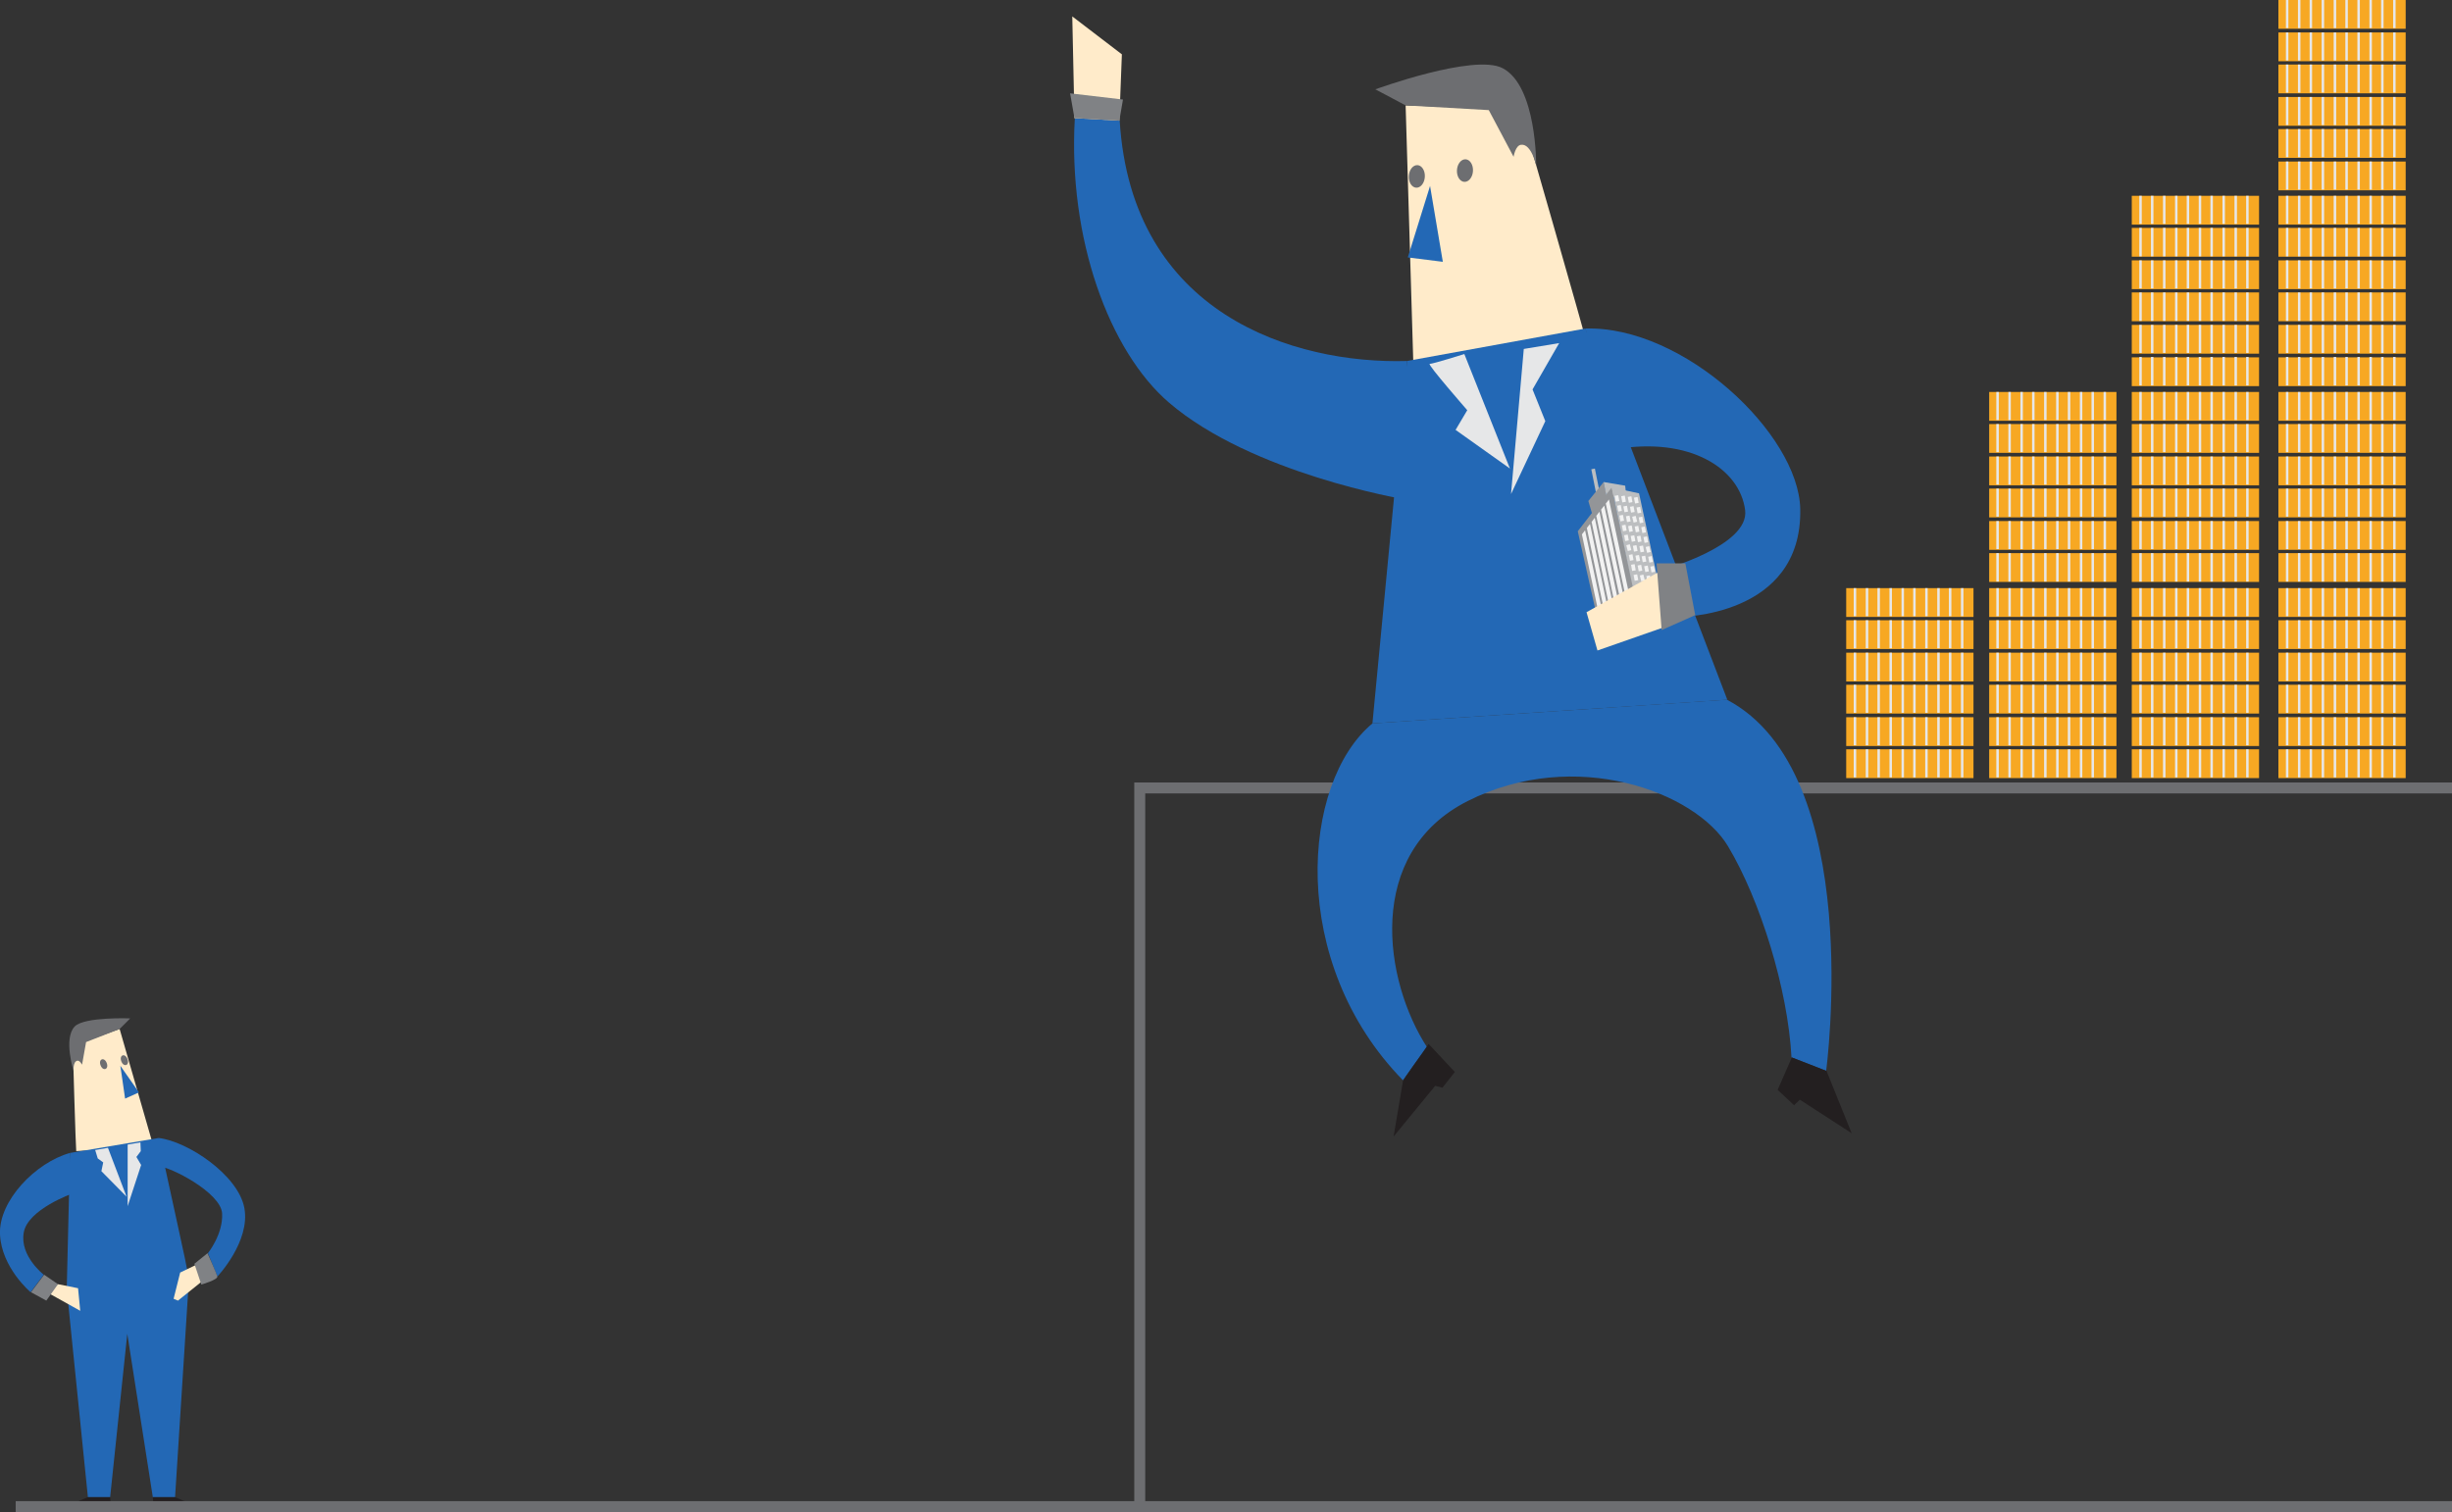 <?xml version="1.0" encoding="utf-8"?>
<!-- Generator: Adobe Illustrator 18.0.0, SVG Export Plug-In . SVG Version: 6.00 Build 0)  -->
<!DOCTYPE svg PUBLIC "-//W3C//DTD SVG 1.1//EN" "http://www.w3.org/Graphics/SVG/1.1/DTD/svg11.dtd">
<svg version="1.1" id="Layer_1" xmlns="http://www.w3.org/2000/svg" xmlns:xlink="http://www.w3.org/1999/xlink" x="0px" y="0px"
	 viewBox="0 0 672.3 414.7" enable-background="new 0 0 672.3 414.7" xml:space="preserve">
<rect x="0" y="0" width="672.3" height="414.7" fill="#333333" stroke="none"/>
<g>
	<polyline fill="none" stroke="#6D6E71" stroke-width="3" stroke-miterlimit="10" points="672.3,216.1 312.5,216.1 312.5,413.2 	"/>
	<g>
		<path fill="#FFEBCA" d="M416.7,30l-31.3-1.1l2.3,77.1l47.3-12.2C435.1,93.8,416.5,28.6,416.7,30z"/>
		<polygon fill="#2368B5" points="392.1,51 395.6,71.8 386,70.6 		"/>
		<path fill="#6D6E71" d="M385.4,28.9l-8.3-4.4c0,0,27.1-9.9,34.9-5.8c9.4,4.9,9.2,26.7,9.2,26.7s-1.3-6-4.1-5.7
			c-1.6,0.1-2.1,3.3-2.1,3.3l-6.8-12.8L385.4,28.9z"/>
		
			<ellipse transform="matrix(0.998 5.791854e-002 -5.791854e-002 0.998 3.384 -23.196)" fill="#6D6E71" cx="401.8" cy="46.8" rx="2.2" ry="3.1"/>
		
			<ellipse transform="matrix(0.998 5.789570e-002 -5.789570e-002 0.998 3.452 -22.418)" fill="#6D6E71" cx="388.6" cy="48.4" rx="2.2" ry="3.1"/>
	</g>
	<polygon fill="#2368B5" points="434.7,90.1 473.6,191.9 376.3,198.4 385.8,99 	"/>
	<path fill="#2368B5" d="M385.8,99c-31,0.9-75.6-12.8-78.8-66l-12.3-0.6c-1.9,33,9.4,63.9,25.8,78c22.7,19.5,64.4,26.5,64.4,26.5
		L385.8,99z"/>
	<path fill="#2368B5" d="M434.7,90.1c26.9-0.8,58.5,28.9,58.9,49.5c0.6,29.8-33.5,29.6-33.5,29.6l-4-13c0,0,23.5-6.5,22.4-16.2
		c-1.4-11.5-15.2-20.3-35.5-16.8L434.7,90.1z"/>
	<polygon fill="#FFEBCA" points="294.6,32.4 294,4.5 307.6,14.9 306.9,33.1 	"/>
	<g>
		<line fill="none" stroke="#BCBEC0" stroke-miterlimit="10" x1="438.1" y1="135.1" x2="436.8" y2="128.6"/>
		<polyline fill="#939598" points="436.5,140.8 435.5,137.4 439.7,132.2 440.6,136.4 		"/>
		<polygon fill="#BCBEC0" points="439.7,132.2 445.6,133.2 445.8,135.1 440.6,136.8 		"/>
		<polygon fill="#939598" points="439.3,175.5 432.6,145.7 441.9,133.7 450.4,172.7 		"/>
		<polygon fill="#BCBEC0" points="441.9,133.7 449.4,135.3 455.8,164.9 449.5,169.6 		"/>
		<g>
			<defs>
				<polygon id="SVGID_1_" points="439.3,175.5 433,147.5 442.3,135.5 450.4,172.7 				"/>
			</defs>
			<clipPath id="SVGID_2_">
				<use xlink:href="#SVGID_1_"  overflow="visible"/>
			</clipPath>
			<g clip-path="url(#SVGID_2_)">
				<line fill="none" stroke="#F2F2F2" stroke-width="1.079" stroke-miterlimit="10" x1="439.6" y1="132.3" x2="447.2" y2="168"/>
				
					<line fill="none" stroke="#F2F2F2" stroke-width="1.079" stroke-miterlimit="10" x1="438.3" y1="133.9" x2="445.9" y2="169.7"/>
				<line fill="none" stroke="#F2F2F2" stroke-width="1.079" stroke-miterlimit="10" x1="437" y1="135.6" x2="444.5" y2="171.4"/>
				<line fill="none" stroke="#F2F2F2" stroke-width="1.079" stroke-miterlimit="10" x1="435.7" y1="137.2" x2="443.2" y2="173"/>
				
					<line fill="none" stroke="#F2F2F2" stroke-width="1.079" stroke-miterlimit="10" x1="434.4" y1="138.9" x2="441.9" y2="174.7"/>
				<line fill="none" stroke="#F2F2F2" stroke-width="1.079" stroke-miterlimit="10" x1="433" y1="140.5" x2="440.6" y2="176.3"/>
			</g>
		</g>
		<g>
			<line fill="none" stroke="#F2F2F2" stroke-miterlimit="10" x1="443.2" y1="135.9" x2="443.5" y2="137.5"/>
			<line fill="none" stroke="#F2F2F2" stroke-miterlimit="10" x1="445" y1="136" x2="445.3" y2="137.7"/>
			<line fill="none" stroke="#F2F2F2" stroke-miterlimit="10" x1="446.8" y1="136.2" x2="447.1" y2="137.8"/>
			<line fill="none" stroke="#F2F2F2" stroke-miterlimit="10" x1="448.5" y1="136.4" x2="448.8" y2="138"/>
		</g>
		<g>
			<line fill="none" stroke="#F2F2F2" stroke-miterlimit="10" x1="443.9" y1="138.6" x2="444.2" y2="140.2"/>
			<line fill="none" stroke="#F2F2F2" stroke-miterlimit="10" x1="445.6" y1="138.8" x2="445.9" y2="140.4"/>
			<line fill="none" stroke="#F2F2F2" stroke-miterlimit="10" x1="447.4" y1="138.9" x2="447.7" y2="140.5"/>
			<line fill="none" stroke="#F2F2F2" stroke-miterlimit="10" x1="449.2" y1="139.1" x2="449.5" y2="140.7"/>
		</g>
		<g>
			<line fill="none" stroke="#F2F2F2" stroke-miterlimit="10" x1="444.5" y1="141.3" x2="444.8" y2="142.9"/>
			<line fill="none" stroke="#F2F2F2" stroke-miterlimit="10" x1="446.3" y1="141.5" x2="446.6" y2="143.1"/>
			<line fill="none" stroke="#F2F2F2" stroke-miterlimit="10" x1="448" y1="141.6" x2="448.4" y2="143.2"/>
			<line fill="none" stroke="#F2F2F2" stroke-miterlimit="10" x1="449.8" y1="141.8" x2="450.1" y2="143.4"/>
		</g>
		<g>
			<line fill="none" stroke="#F2F2F2" stroke-miterlimit="10" x1="445.2" y1="144" x2="445.5" y2="145.6"/>
			<line fill="none" stroke="#F2F2F2" stroke-miterlimit="10" x1="446.9" y1="144.2" x2="447.2" y2="145.8"/>
			<line fill="none" stroke="#F2F2F2" stroke-miterlimit="10" x1="448.7" y1="144.3" x2="449" y2="145.9"/>
			<line fill="none" stroke="#F2F2F2" stroke-miterlimit="10" x1="450.5" y1="144.5" x2="450.8" y2="146.1"/>
		</g>
		<g>
			<line fill="none" stroke="#F2F2F2" stroke-miterlimit="10" x1="445.8" y1="146.7" x2="446.1" y2="148.3"/>
			<line fill="none" stroke="#F2F2F2" stroke-miterlimit="10" x1="447.6" y1="146.9" x2="447.9" y2="148.5"/>
			<line fill="none" stroke="#F2F2F2" stroke-miterlimit="10" x1="449.3" y1="147" x2="449.6" y2="148.6"/>
			<line fill="none" stroke="#F2F2F2" stroke-miterlimit="10" x1="451.1" y1="147.2" x2="451.4" y2="148.8"/>
		</g>
		<g>
			<line fill="none" stroke="#F2F2F2" stroke-miterlimit="10" x1="446.4" y1="149.4" x2="446.8" y2="151"/>
			<line fill="none" stroke="#F2F2F2" stroke-miterlimit="10" x1="448.2" y1="149.6" x2="448.5" y2="151.2"/>
			<line fill="none" stroke="#F2F2F2" stroke-miterlimit="10" x1="450" y1="149.7" x2="450.3" y2="151.4"/>
			<line fill="none" stroke="#F2F2F2" stroke-miterlimit="10" x1="451.7" y1="149.9" x2="452.1" y2="151.5"/>
		</g>
		<g>
			<line fill="none" stroke="#F2F2F2" stroke-miterlimit="10" x1="447.1" y1="152.1" x2="447.4" y2="153.7"/>
			<line fill="none" stroke="#F2F2F2" stroke-miterlimit="10" x1="448.9" y1="152.3" x2="449.2" y2="153.9"/>
			<line fill="none" stroke="#F2F2F2" stroke-miterlimit="10" x1="450.6" y1="152.5" x2="450.9" y2="154.1"/>
			<line fill="none" stroke="#F2F2F2" stroke-miterlimit="10" x1="452.4" y1="152.6" x2="452.7" y2="154.2"/>
		</g>
		<g>
			<line fill="none" stroke="#F2F2F2" stroke-miterlimit="10" x1="447.7" y1="154.8" x2="448" y2="156.5"/>
			<line fill="none" stroke="#F2F2F2" stroke-miterlimit="10" x1="449.5" y1="155" x2="449.8" y2="156.6"/>
			<line fill="none" stroke="#F2F2F2" stroke-miterlimit="10" x1="451.3" y1="155.2" x2="451.6" y2="156.8"/>
			<line fill="none" stroke="#F2F2F2" stroke-miterlimit="10" x1="453" y1="155.3" x2="453.3" y2="156.9"/>
		</g>
		<g>
			<line fill="none" stroke="#F2F2F2" stroke-miterlimit="10" x1="448.4" y1="157.6" x2="448.7" y2="159.2"/>
			<line fill="none" stroke="#F2F2F2" stroke-miterlimit="10" x1="450.1" y1="157.7" x2="450.5" y2="159.3"/>
			<line fill="none" stroke="#F2F2F2" stroke-miterlimit="10" x1="451.9" y1="157.9" x2="452.2" y2="159.5"/>
			<line fill="none" stroke="#F2F2F2" stroke-miterlimit="10" x1="453.7" y1="158" x2="454" y2="159.6"/>
		</g>
		<g>
			<line fill="none" stroke="#F2F2F2" stroke-miterlimit="10" x1="449" y1="160.3" x2="449.3" y2="161.9"/>
			<line fill="none" stroke="#F2F2F2" stroke-miterlimit="10" x1="450.8" y1="160.4" x2="451.1" y2="162"/>
			<line fill="none" stroke="#F2F2F2" stroke-miterlimit="10" x1="452.6" y1="160.6" x2="452.9" y2="162.2"/>
			<line fill="none" stroke="#F2F2F2" stroke-miterlimit="10" x1="454.3" y1="160.7" x2="454.6" y2="162.3"/>
		</g>
		<g>
			<line fill="none" stroke="#F2F2F2" stroke-miterlimit="10" x1="449.7" y1="163" x2="450" y2="164.6"/>
			<line fill="none" stroke="#F2F2F2" stroke-miterlimit="10" x1="451.4" y1="163.1" x2="451.7" y2="164.7"/>
			<line fill="none" stroke="#F2F2F2" stroke-miterlimit="10" x1="453.2" y1="163.3" x2="453.5" y2="164.9"/>
			<line fill="none" stroke="#F2F2F2" stroke-miterlimit="10" x1="455" y1="163.5" x2="455.3" y2="165.1"/>
		</g>
		<g>
			<line fill="none" stroke="#F2F2F2" stroke-miterlimit="10" x1="450.3" y1="165.7" x2="450.6" y2="167.3"/>
			<line fill="none" stroke="#F2F2F2" stroke-miterlimit="10" x1="452.1" y1="165.8" x2="452.4" y2="167.4"/>
			<line fill="none" stroke="#F2F2F2" stroke-miterlimit="10" x1="453.8" y1="166" x2="454.2" y2="167.6"/>
			<line fill="none" stroke="#F2F2F2" stroke-miterlimit="10" x1="455.6" y1="166.2" x2="455.9" y2="167.8"/>
		</g>
	</g>
	<polygon fill="#FFEBCA" points="456,156.2 435,167.9 438,178.4 456.3,172 	"/>
	<path fill="#2368B5" d="M376.3,198.4c-19.5,16.2-23.3,65.5,8.4,97.9c0,0,4.4-6.6,6.7-8.9c-12-18.3-17.3-53.4,11-67.7
		c29.5-14.9,62.5-2.5,71.4,12.4c8.8,14.7,16.4,39.1,17.4,57.9l9.5,3.7c0,0,11-81.7-27.2-101.8L376.3,198.4z"/>
	<path fill="#E6E7E8" d="M401.5,97.1l12.5,31.4l-14.9-10.6l3.2-5.4c0,0-11.1-12.7-10.3-12.7C392.9,99.8,401.5,97.1,401.5,97.1z"/>
	<polygon fill="#E6E7E8" points="417.8,95.7 414.3,135.5 423.7,115.5 420.2,106.8 427.5,94.1 	"/>
	<g>
		<g>
			<rect x="506.2" y="205.5" fill="#F7A823" width="34.9" height="7.9"/>
			<line fill="none" stroke="#E6E7E8" stroke-width="0.676" stroke-miterlimit="10" x1="508.6" y1="205.5" x2="508.6" y2="213.2"/>
			<line fill="none" stroke="#E6E7E8" stroke-width="0.676" stroke-miterlimit="10" x1="511.9" y1="205.5" x2="511.9" y2="213.2"/>
			<line fill="none" stroke="#E6E7E8" stroke-width="0.676" stroke-miterlimit="10" x1="515.1" y1="205.5" x2="515.1" y2="213.2"/>
			<line fill="none" stroke="#E6E7E8" stroke-width="0.676" stroke-miterlimit="10" x1="518.4" y1="205.5" x2="518.4" y2="213.2"/>
			<line fill="none" stroke="#E6E7E8" stroke-width="0.676" stroke-miterlimit="10" x1="521.7" y1="205.5" x2="521.7" y2="213.2"/>
			<line fill="none" stroke="#E6E7E8" stroke-width="0.676" stroke-miterlimit="10" x1="524.9" y1="205.5" x2="524.9" y2="213.2"/>
			<line fill="none" stroke="#E6E7E8" stroke-width="0.676" stroke-miterlimit="10" x1="528.2" y1="205.5" x2="528.2" y2="213.2"/>
			<line fill="none" stroke="#E6E7E8" stroke-width="0.676" stroke-miterlimit="10" x1="531.5" y1="205.5" x2="531.5" y2="213.2"/>
			<line fill="none" stroke="#E6E7E8" stroke-width="0.676" stroke-miterlimit="10" x1="534.7" y1="205.5" x2="534.7" y2="213.2"/>
			<line fill="none" stroke="#E6E7E8" stroke-width="0.676" stroke-miterlimit="10" x1="538" y1="205.5" x2="538" y2="213.2"/>
		</g>
		<g>
			<rect x="506.2" y="196.7" fill="#F7A823" width="34.9" height="7.9"/>
			<line fill="none" stroke="#E6E7E8" stroke-width="0.676" stroke-miterlimit="10" x1="508.6" y1="196.7" x2="508.6" y2="204.4"/>
			<line fill="none" stroke="#E6E7E8" stroke-width="0.676" stroke-miterlimit="10" x1="511.9" y1="196.7" x2="511.9" y2="204.4"/>
			<line fill="none" stroke="#E6E7E8" stroke-width="0.676" stroke-miterlimit="10" x1="515.1" y1="196.7" x2="515.1" y2="204.4"/>
			<line fill="none" stroke="#E6E7E8" stroke-width="0.676" stroke-miterlimit="10" x1="518.4" y1="196.7" x2="518.4" y2="204.4"/>
			<line fill="none" stroke="#E6E7E8" stroke-width="0.676" stroke-miterlimit="10" x1="521.7" y1="196.7" x2="521.7" y2="204.4"/>
			<line fill="none" stroke="#E6E7E8" stroke-width="0.676" stroke-miterlimit="10" x1="524.9" y1="196.7" x2="524.9" y2="204.4"/>
			<line fill="none" stroke="#E6E7E8" stroke-width="0.676" stroke-miterlimit="10" x1="528.2" y1="196.7" x2="528.2" y2="204.4"/>
			<line fill="none" stroke="#E6E7E8" stroke-width="0.676" stroke-miterlimit="10" x1="531.5" y1="196.7" x2="531.5" y2="204.4"/>
			<line fill="none" stroke="#E6E7E8" stroke-width="0.676" stroke-miterlimit="10" x1="534.7" y1="196.7" x2="534.7" y2="204.4"/>
			<line fill="none" stroke="#E6E7E8" stroke-width="0.676" stroke-miterlimit="10" x1="538" y1="196.7" x2="538" y2="204.4"/>
		</g>
		<g>
			<rect x="506.2" y="187.8" fill="#F7A823" width="34.9" height="7.9"/>
			<line fill="none" stroke="#E6E7E8" stroke-width="0.676" stroke-miterlimit="10" x1="508.6" y1="187.8" x2="508.6" y2="195.5"/>
			<line fill="none" stroke="#E6E7E8" stroke-width="0.676" stroke-miterlimit="10" x1="511.9" y1="187.8" x2="511.9" y2="195.5"/>
			<line fill="none" stroke="#E6E7E8" stroke-width="0.676" stroke-miterlimit="10" x1="515.1" y1="187.8" x2="515.1" y2="195.5"/>
			<line fill="none" stroke="#E6E7E8" stroke-width="0.676" stroke-miterlimit="10" x1="518.4" y1="187.8" x2="518.4" y2="195.5"/>
			<line fill="none" stroke="#E6E7E8" stroke-width="0.676" stroke-miterlimit="10" x1="521.7" y1="187.8" x2="521.7" y2="195.5"/>
			<line fill="none" stroke="#E6E7E8" stroke-width="0.676" stroke-miterlimit="10" x1="524.9" y1="187.8" x2="524.9" y2="195.5"/>
			<line fill="none" stroke="#E6E7E8" stroke-width="0.676" stroke-miterlimit="10" x1="528.2" y1="187.8" x2="528.2" y2="195.5"/>
			<line fill="none" stroke="#E6E7E8" stroke-width="0.676" stroke-miterlimit="10" x1="531.5" y1="187.8" x2="531.5" y2="195.5"/>
			<line fill="none" stroke="#E6E7E8" stroke-width="0.676" stroke-miterlimit="10" x1="534.7" y1="187.8" x2="534.7" y2="195.5"/>
			<line fill="none" stroke="#E6E7E8" stroke-width="0.676" stroke-miterlimit="10" x1="538" y1="187.8" x2="538" y2="195.5"/>
		</g>
		<g>
			<rect x="506.2" y="179" fill="#F7A823" width="34.9" height="7.9"/>
			<line fill="none" stroke="#E6E7E8" stroke-width="0.676" stroke-miterlimit="10" x1="508.6" y1="179" x2="508.6" y2="186.7"/>
			<line fill="none" stroke="#E6E7E8" stroke-width="0.676" stroke-miterlimit="10" x1="511.9" y1="179" x2="511.9" y2="186.7"/>
			<line fill="none" stroke="#E6E7E8" stroke-width="0.676" stroke-miterlimit="10" x1="515.1" y1="179" x2="515.1" y2="186.7"/>
			<line fill="none" stroke="#E6E7E8" stroke-width="0.676" stroke-miterlimit="10" x1="518.4" y1="179" x2="518.4" y2="186.7"/>
			<line fill="none" stroke="#E6E7E8" stroke-width="0.676" stroke-miterlimit="10" x1="521.7" y1="179" x2="521.7" y2="186.7"/>
			<line fill="none" stroke="#E6E7E8" stroke-width="0.676" stroke-miterlimit="10" x1="524.9" y1="179" x2="524.9" y2="186.7"/>
			<line fill="none" stroke="#E6E7E8" stroke-width="0.676" stroke-miterlimit="10" x1="528.2" y1="179" x2="528.2" y2="186.7"/>
			<line fill="none" stroke="#E6E7E8" stroke-width="0.676" stroke-miterlimit="10" x1="531.5" y1="179" x2="531.5" y2="186.7"/>
			<line fill="none" stroke="#E6E7E8" stroke-width="0.676" stroke-miterlimit="10" x1="534.7" y1="179" x2="534.7" y2="186.7"/>
			<line fill="none" stroke="#E6E7E8" stroke-width="0.676" stroke-miterlimit="10" x1="538" y1="179" x2="538" y2="186.7"/>
		</g>
		<g>
			<rect x="506.2" y="170.1" fill="#F7A823" width="34.9" height="7.9"/>
			<line fill="none" stroke="#E6E7E8" stroke-width="0.676" stroke-miterlimit="10" x1="508.6" y1="170.1" x2="508.6" y2="177.8"/>
			<line fill="none" stroke="#E6E7E8" stroke-width="0.676" stroke-miterlimit="10" x1="511.9" y1="170.1" x2="511.9" y2="177.8"/>
			<line fill="none" stroke="#E6E7E8" stroke-width="0.676" stroke-miterlimit="10" x1="515.1" y1="170.1" x2="515.1" y2="177.8"/>
			<line fill="none" stroke="#E6E7E8" stroke-width="0.676" stroke-miterlimit="10" x1="518.4" y1="170.1" x2="518.4" y2="177.8"/>
			<line fill="none" stroke="#E6E7E8" stroke-width="0.676" stroke-miterlimit="10" x1="521.7" y1="170.1" x2="521.7" y2="177.8"/>
			<line fill="none" stroke="#E6E7E8" stroke-width="0.676" stroke-miterlimit="10" x1="524.9" y1="170.1" x2="524.9" y2="177.8"/>
			<line fill="none" stroke="#E6E7E8" stroke-width="0.676" stroke-miterlimit="10" x1="528.2" y1="170.1" x2="528.2" y2="177.8"/>
			<line fill="none" stroke="#E6E7E8" stroke-width="0.676" stroke-miterlimit="10" x1="531.5" y1="170.1" x2="531.5" y2="177.8"/>
			<line fill="none" stroke="#E6E7E8" stroke-width="0.676" stroke-miterlimit="10" x1="534.7" y1="170.1" x2="534.7" y2="177.8"/>
			<line fill="none" stroke="#E6E7E8" stroke-width="0.676" stroke-miterlimit="10" x1="538" y1="170.1" x2="538" y2="177.8"/>
		</g>
		<g>
			<rect x="506.2" y="161.3" fill="#F7A823" width="34.9" height="7.9"/>
			<line fill="none" stroke="#E6E7E8" stroke-width="0.676" stroke-miterlimit="10" x1="508.6" y1="161.3" x2="508.6" y2="169"/>
			<line fill="none" stroke="#E6E7E8" stroke-width="0.676" stroke-miterlimit="10" x1="511.9" y1="161.3" x2="511.9" y2="169"/>
			<line fill="none" stroke="#E6E7E8" stroke-width="0.676" stroke-miterlimit="10" x1="515.1" y1="161.3" x2="515.1" y2="169"/>
			<line fill="none" stroke="#E6E7E8" stroke-width="0.676" stroke-miterlimit="10" x1="518.4" y1="161.3" x2="518.4" y2="169"/>
			<line fill="none" stroke="#E6E7E8" stroke-width="0.676" stroke-miterlimit="10" x1="521.7" y1="161.3" x2="521.7" y2="169"/>
			<line fill="none" stroke="#E6E7E8" stroke-width="0.676" stroke-miterlimit="10" x1="524.9" y1="161.3" x2="524.9" y2="169"/>
			<line fill="none" stroke="#E6E7E8" stroke-width="0.676" stroke-miterlimit="10" x1="528.2" y1="161.3" x2="528.2" y2="169"/>
			<line fill="none" stroke="#E6E7E8" stroke-width="0.676" stroke-miterlimit="10" x1="531.5" y1="161.3" x2="531.5" y2="169"/>
			<line fill="none" stroke="#E6E7E8" stroke-width="0.676" stroke-miterlimit="10" x1="534.7" y1="161.3" x2="534.7" y2="169"/>
			<line fill="none" stroke="#E6E7E8" stroke-width="0.676" stroke-miterlimit="10" x1="538" y1="161.3" x2="538" y2="169"/>
		</g>
	</g>
	<g>
		<g>
			<rect x="545.4" y="205.5" fill="#F7A823" width="34.9" height="7.9"/>
			<line fill="none" stroke="#E6E7E8" stroke-width="0.676" stroke-miterlimit="10" x1="547.7" y1="205.5" x2="547.7" y2="213.2"/>
			<line fill="none" stroke="#E6E7E8" stroke-width="0.676" stroke-miterlimit="10" x1="551" y1="205.5" x2="551" y2="213.2"/>
			<line fill="none" stroke="#E6E7E8" stroke-width="0.676" stroke-miterlimit="10" x1="554.3" y1="205.5" x2="554.3" y2="213.2"/>
			<line fill="none" stroke="#E6E7E8" stroke-width="0.676" stroke-miterlimit="10" x1="557.5" y1="205.5" x2="557.5" y2="213.2"/>
			<line fill="none" stroke="#E6E7E8" stroke-width="0.676" stroke-miterlimit="10" x1="560.8" y1="205.5" x2="560.8" y2="213.2"/>
			<line fill="none" stroke="#E6E7E8" stroke-width="0.676" stroke-miterlimit="10" x1="564.1" y1="205.5" x2="564.1" y2="213.2"/>
			<line fill="none" stroke="#E6E7E8" stroke-width="0.676" stroke-miterlimit="10" x1="567.3" y1="205.5" x2="567.3" y2="213.2"/>
			<line fill="none" stroke="#E6E7E8" stroke-width="0.676" stroke-miterlimit="10" x1="570.6" y1="205.5" x2="570.6" y2="213.2"/>
			<line fill="none" stroke="#E6E7E8" stroke-width="0.676" stroke-miterlimit="10" x1="573.8" y1="205.5" x2="573.8" y2="213.2"/>
			<line fill="none" stroke="#E6E7E8" stroke-width="0.676" stroke-miterlimit="10" x1="577.1" y1="205.5" x2="577.1" y2="213.2"/>
		</g>
		<g>
			<rect x="545.4" y="196.7" fill="#F7A823" width="34.9" height="7.9"/>
			<line fill="none" stroke="#E6E7E8" stroke-width="0.676" stroke-miterlimit="10" x1="547.7" y1="196.7" x2="547.7" y2="204.4"/>
			<line fill="none" stroke="#E6E7E8" stroke-width="0.676" stroke-miterlimit="10" x1="551" y1="196.7" x2="551" y2="204.4"/>
			<line fill="none" stroke="#E6E7E8" stroke-width="0.676" stroke-miterlimit="10" x1="554.3" y1="196.7" x2="554.3" y2="204.4"/>
			<line fill="none" stroke="#E6E7E8" stroke-width="0.676" stroke-miterlimit="10" x1="557.5" y1="196.7" x2="557.5" y2="204.4"/>
			<line fill="none" stroke="#E6E7E8" stroke-width="0.676" stroke-miterlimit="10" x1="560.8" y1="196.7" x2="560.8" y2="204.4"/>
			<line fill="none" stroke="#E6E7E8" stroke-width="0.676" stroke-miterlimit="10" x1="564.1" y1="196.7" x2="564.1" y2="204.4"/>
			<line fill="none" stroke="#E6E7E8" stroke-width="0.676" stroke-miterlimit="10" x1="567.3" y1="196.7" x2="567.3" y2="204.4"/>
			<line fill="none" stroke="#E6E7E8" stroke-width="0.676" stroke-miterlimit="10" x1="570.6" y1="196.7" x2="570.6" y2="204.4"/>
			<line fill="none" stroke="#E6E7E8" stroke-width="0.676" stroke-miterlimit="10" x1="573.8" y1="196.7" x2="573.8" y2="204.4"/>
			<line fill="none" stroke="#E6E7E8" stroke-width="0.676" stroke-miterlimit="10" x1="577.1" y1="196.7" x2="577.1" y2="204.4"/>
		</g>
		<g>
			<rect x="545.4" y="187.8" fill="#F7A823" width="34.9" height="7.9"/>
			<line fill="none" stroke="#E6E7E8" stroke-width="0.676" stroke-miterlimit="10" x1="547.7" y1="187.8" x2="547.7" y2="195.5"/>
			<line fill="none" stroke="#E6E7E8" stroke-width="0.676" stroke-miterlimit="10" x1="551" y1="187.8" x2="551" y2="195.5"/>
			<line fill="none" stroke="#E6E7E8" stroke-width="0.676" stroke-miterlimit="10" x1="554.3" y1="187.8" x2="554.3" y2="195.5"/>
			<line fill="none" stroke="#E6E7E8" stroke-width="0.676" stroke-miterlimit="10" x1="557.5" y1="187.8" x2="557.5" y2="195.5"/>
			<line fill="none" stroke="#E6E7E8" stroke-width="0.676" stroke-miterlimit="10" x1="560.8" y1="187.8" x2="560.8" y2="195.5"/>
			<line fill="none" stroke="#E6E7E8" stroke-width="0.676" stroke-miterlimit="10" x1="564.1" y1="187.8" x2="564.1" y2="195.5"/>
			<line fill="none" stroke="#E6E7E8" stroke-width="0.676" stroke-miterlimit="10" x1="567.3" y1="187.8" x2="567.3" y2="195.5"/>
			<line fill="none" stroke="#E6E7E8" stroke-width="0.676" stroke-miterlimit="10" x1="570.6" y1="187.8" x2="570.6" y2="195.5"/>
			<line fill="none" stroke="#E6E7E8" stroke-width="0.676" stroke-miterlimit="10" x1="573.8" y1="187.8" x2="573.8" y2="195.5"/>
			<line fill="none" stroke="#E6E7E8" stroke-width="0.676" stroke-miterlimit="10" x1="577.1" y1="187.8" x2="577.1" y2="195.5"/>
		</g>
		<g>
			<rect x="545.4" y="179" fill="#F7A823" width="34.9" height="7.9"/>
			<line fill="none" stroke="#E6E7E8" stroke-width="0.676" stroke-miterlimit="10" x1="547.7" y1="179" x2="547.7" y2="186.7"/>
			<line fill="none" stroke="#E6E7E8" stroke-width="0.676" stroke-miterlimit="10" x1="551" y1="179" x2="551" y2="186.7"/>
			<line fill="none" stroke="#E6E7E8" stroke-width="0.676" stroke-miterlimit="10" x1="554.3" y1="179" x2="554.3" y2="186.7"/>
			<line fill="none" stroke="#E6E7E8" stroke-width="0.676" stroke-miterlimit="10" x1="557.5" y1="179" x2="557.5" y2="186.7"/>
			<line fill="none" stroke="#E6E7E8" stroke-width="0.676" stroke-miterlimit="10" x1="560.8" y1="179" x2="560.8" y2="186.7"/>
			<line fill="none" stroke="#E6E7E8" stroke-width="0.676" stroke-miterlimit="10" x1="564.1" y1="179" x2="564.1" y2="186.7"/>
			<line fill="none" stroke="#E6E7E8" stroke-width="0.676" stroke-miterlimit="10" x1="567.3" y1="179" x2="567.3" y2="186.7"/>
			<line fill="none" stroke="#E6E7E8" stroke-width="0.676" stroke-miterlimit="10" x1="570.6" y1="179" x2="570.6" y2="186.7"/>
			<line fill="none" stroke="#E6E7E8" stroke-width="0.676" stroke-miterlimit="10" x1="573.8" y1="179" x2="573.8" y2="186.7"/>
			<line fill="none" stroke="#E6E7E8" stroke-width="0.676" stroke-miterlimit="10" x1="577.1" y1="179" x2="577.1" y2="186.7"/>
		</g>
		<g>
			<rect x="545.4" y="170.1" fill="#F7A823" width="34.9" height="7.9"/>
			<line fill="none" stroke="#E6E7E8" stroke-width="0.676" stroke-miterlimit="10" x1="547.7" y1="170.1" x2="547.7" y2="177.8"/>
			<line fill="none" stroke="#E6E7E8" stroke-width="0.676" stroke-miterlimit="10" x1="551" y1="170.1" x2="551" y2="177.8"/>
			<line fill="none" stroke="#E6E7E8" stroke-width="0.676" stroke-miterlimit="10" x1="554.3" y1="170.1" x2="554.3" y2="177.8"/>
			<line fill="none" stroke="#E6E7E8" stroke-width="0.676" stroke-miterlimit="10" x1="557.5" y1="170.1" x2="557.5" y2="177.8"/>
			<line fill="none" stroke="#E6E7E8" stroke-width="0.676" stroke-miterlimit="10" x1="560.8" y1="170.1" x2="560.8" y2="177.8"/>
			<line fill="none" stroke="#E6E7E8" stroke-width="0.676" stroke-miterlimit="10" x1="564.1" y1="170.1" x2="564.1" y2="177.8"/>
			<line fill="none" stroke="#E6E7E8" stroke-width="0.676" stroke-miterlimit="10" x1="567.3" y1="170.1" x2="567.3" y2="177.8"/>
			<line fill="none" stroke="#E6E7E8" stroke-width="0.676" stroke-miterlimit="10" x1="570.6" y1="170.1" x2="570.6" y2="177.8"/>
			<line fill="none" stroke="#E6E7E8" stroke-width="0.676" stroke-miterlimit="10" x1="573.8" y1="170.1" x2="573.8" y2="177.8"/>
			<line fill="none" stroke="#E6E7E8" stroke-width="0.676" stroke-miterlimit="10" x1="577.1" y1="170.1" x2="577.1" y2="177.8"/>
		</g>
		<g>
			<rect x="545.4" y="161.3" fill="#F7A823" width="34.9" height="7.9"/>
			<line fill="none" stroke="#E6E7E8" stroke-width="0.676" stroke-miterlimit="10" x1="547.7" y1="161.3" x2="547.7" y2="169"/>
			<line fill="none" stroke="#E6E7E8" stroke-width="0.676" stroke-miterlimit="10" x1="551" y1="161.3" x2="551" y2="169"/>
			<line fill="none" stroke="#E6E7E8" stroke-width="0.676" stroke-miterlimit="10" x1="554.3" y1="161.3" x2="554.3" y2="169"/>
			<line fill="none" stroke="#E6E7E8" stroke-width="0.676" stroke-miterlimit="10" x1="557.5" y1="161.3" x2="557.5" y2="169"/>
			<line fill="none" stroke="#E6E7E8" stroke-width="0.676" stroke-miterlimit="10" x1="560.8" y1="161.3" x2="560.8" y2="169"/>
			<line fill="none" stroke="#E6E7E8" stroke-width="0.676" stroke-miterlimit="10" x1="564.1" y1="161.3" x2="564.1" y2="169"/>
			<line fill="none" stroke="#E6E7E8" stroke-width="0.676" stroke-miterlimit="10" x1="567.3" y1="161.3" x2="567.3" y2="169"/>
			<line fill="none" stroke="#E6E7E8" stroke-width="0.676" stroke-miterlimit="10" x1="570.6" y1="161.3" x2="570.6" y2="169"/>
			<line fill="none" stroke="#E6E7E8" stroke-width="0.676" stroke-miterlimit="10" x1="573.8" y1="161.3" x2="573.8" y2="169"/>
			<line fill="none" stroke="#E6E7E8" stroke-width="0.676" stroke-miterlimit="10" x1="577.1" y1="161.3" x2="577.1" y2="169"/>
		</g>
	</g>
	<g>
		<g>
			<rect x="545.4" y="151.7" fill="#F7A823" width="34.9" height="7.9"/>
			<line fill="none" stroke="#E6E7E8" stroke-width="0.676" stroke-miterlimit="10" x1="547.7" y1="151.7" x2="547.7" y2="159.5"/>
			<line fill="none" stroke="#E6E7E8" stroke-width="0.676" stroke-miterlimit="10" x1="551" y1="151.7" x2="551" y2="159.5"/>
			<line fill="none" stroke="#E6E7E8" stroke-width="0.676" stroke-miterlimit="10" x1="554.3" y1="151.7" x2="554.3" y2="159.5"/>
			<line fill="none" stroke="#E6E7E8" stroke-width="0.676" stroke-miterlimit="10" x1="557.5" y1="151.7" x2="557.5" y2="159.5"/>
			<line fill="none" stroke="#E6E7E8" stroke-width="0.676" stroke-miterlimit="10" x1="560.8" y1="151.7" x2="560.8" y2="159.5"/>
			<line fill="none" stroke="#E6E7E8" stroke-width="0.676" stroke-miterlimit="10" x1="564.1" y1="151.7" x2="564.1" y2="159.5"/>
			<line fill="none" stroke="#E6E7E8" stroke-width="0.676" stroke-miterlimit="10" x1="567.3" y1="151.7" x2="567.3" y2="159.5"/>
			<line fill="none" stroke="#E6E7E8" stroke-width="0.676" stroke-miterlimit="10" x1="570.6" y1="151.7" x2="570.6" y2="159.5"/>
			<line fill="none" stroke="#E6E7E8" stroke-width="0.676" stroke-miterlimit="10" x1="573.8" y1="151.7" x2="573.8" y2="159.5"/>
			<line fill="none" stroke="#E6E7E8" stroke-width="0.676" stroke-miterlimit="10" x1="577.1" y1="151.7" x2="577.1" y2="159.5"/>
		</g>
		<g>
			<rect x="545.4" y="142.9" fill="#F7A823" width="34.9" height="7.9"/>
			<line fill="none" stroke="#E6E7E8" stroke-width="0.676" stroke-miterlimit="10" x1="547.7" y1="142.9" x2="547.7" y2="150.6"/>
			<line fill="none" stroke="#E6E7E8" stroke-width="0.676" stroke-miterlimit="10" x1="551" y1="142.9" x2="551" y2="150.6"/>
			<line fill="none" stroke="#E6E7E8" stroke-width="0.676" stroke-miterlimit="10" x1="554.3" y1="142.9" x2="554.3" y2="150.6"/>
			<line fill="none" stroke="#E6E7E8" stroke-width="0.676" stroke-miterlimit="10" x1="557.5" y1="142.9" x2="557.5" y2="150.6"/>
			<line fill="none" stroke="#E6E7E8" stroke-width="0.676" stroke-miterlimit="10" x1="560.8" y1="142.9" x2="560.8" y2="150.6"/>
			<line fill="none" stroke="#E6E7E8" stroke-width="0.676" stroke-miterlimit="10" x1="564.1" y1="142.9" x2="564.1" y2="150.6"/>
			<line fill="none" stroke="#E6E7E8" stroke-width="0.676" stroke-miterlimit="10" x1="567.3" y1="142.9" x2="567.3" y2="150.6"/>
			<line fill="none" stroke="#E6E7E8" stroke-width="0.676" stroke-miterlimit="10" x1="570.6" y1="142.9" x2="570.6" y2="150.6"/>
			<line fill="none" stroke="#E6E7E8" stroke-width="0.676" stroke-miterlimit="10" x1="573.8" y1="142.9" x2="573.8" y2="150.6"/>
			<line fill="none" stroke="#E6E7E8" stroke-width="0.676" stroke-miterlimit="10" x1="577.1" y1="142.9" x2="577.1" y2="150.6"/>
		</g>
		<g>
			<rect x="545.4" y="134" fill="#F7A823" width="34.9" height="7.9"/>
			<line fill="none" stroke="#E6E7E8" stroke-width="0.676" stroke-miterlimit="10" x1="547.7" y1="134" x2="547.7" y2="141.7"/>
			<line fill="none" stroke="#E6E7E8" stroke-width="0.676" stroke-miterlimit="10" x1="551" y1="134" x2="551" y2="141.7"/>
			<line fill="none" stroke="#E6E7E8" stroke-width="0.676" stroke-miterlimit="10" x1="554.3" y1="134" x2="554.3" y2="141.7"/>
			<line fill="none" stroke="#E6E7E8" stroke-width="0.676" stroke-miterlimit="10" x1="557.5" y1="134" x2="557.5" y2="141.7"/>
			<line fill="none" stroke="#E6E7E8" stroke-width="0.676" stroke-miterlimit="10" x1="560.8" y1="134" x2="560.8" y2="141.7"/>
			<line fill="none" stroke="#E6E7E8" stroke-width="0.676" stroke-miterlimit="10" x1="564.1" y1="134" x2="564.1" y2="141.7"/>
			<line fill="none" stroke="#E6E7E8" stroke-width="0.676" stroke-miterlimit="10" x1="567.3" y1="134" x2="567.3" y2="141.7"/>
			<line fill="none" stroke="#E6E7E8" stroke-width="0.676" stroke-miterlimit="10" x1="570.6" y1="134" x2="570.6" y2="141.7"/>
			<line fill="none" stroke="#E6E7E8" stroke-width="0.676" stroke-miterlimit="10" x1="573.8" y1="134" x2="573.8" y2="141.7"/>
			<line fill="none" stroke="#E6E7E8" stroke-width="0.676" stroke-miterlimit="10" x1="577.1" y1="134" x2="577.1" y2="141.7"/>
		</g>
		<g>
			<rect x="545.4" y="125.2" fill="#F7A823" width="34.9" height="7.9"/>
			<line fill="none" stroke="#E6E7E8" stroke-width="0.676" stroke-miterlimit="10" x1="547.7" y1="125.2" x2="547.7" y2="132.9"/>
			<line fill="none" stroke="#E6E7E8" stroke-width="0.676" stroke-miterlimit="10" x1="551" y1="125.2" x2="551" y2="132.9"/>
			<line fill="none" stroke="#E6E7E8" stroke-width="0.676" stroke-miterlimit="10" x1="554.3" y1="125.2" x2="554.3" y2="132.9"/>
			<line fill="none" stroke="#E6E7E8" stroke-width="0.676" stroke-miterlimit="10" x1="557.5" y1="125.2" x2="557.5" y2="132.9"/>
			<line fill="none" stroke="#E6E7E8" stroke-width="0.676" stroke-miterlimit="10" x1="560.8" y1="125.2" x2="560.8" y2="132.9"/>
			<line fill="none" stroke="#E6E7E8" stroke-width="0.676" stroke-miterlimit="10" x1="564.1" y1="125.2" x2="564.1" y2="132.9"/>
			<line fill="none" stroke="#E6E7E8" stroke-width="0.676" stroke-miterlimit="10" x1="567.3" y1="125.2" x2="567.3" y2="132.9"/>
			<line fill="none" stroke="#E6E7E8" stroke-width="0.676" stroke-miterlimit="10" x1="570.6" y1="125.2" x2="570.6" y2="132.9"/>
			<line fill="none" stroke="#E6E7E8" stroke-width="0.676" stroke-miterlimit="10" x1="573.8" y1="125.2" x2="573.8" y2="132.9"/>
			<line fill="none" stroke="#E6E7E8" stroke-width="0.676" stroke-miterlimit="10" x1="577.1" y1="125.2" x2="577.1" y2="132.9"/>
		</g>
		<g>
			<rect x="545.4" y="116.3" fill="#F7A823" width="34.9" height="7.9"/>
			<line fill="none" stroke="#E6E7E8" stroke-width="0.676" stroke-miterlimit="10" x1="547.7" y1="116.3" x2="547.7" y2="124"/>
			<line fill="none" stroke="#E6E7E8" stroke-width="0.676" stroke-miterlimit="10" x1="551" y1="116.3" x2="551" y2="124"/>
			<line fill="none" stroke="#E6E7E8" stroke-width="0.676" stroke-miterlimit="10" x1="554.3" y1="116.3" x2="554.3" y2="124"/>
			<line fill="none" stroke="#E6E7E8" stroke-width="0.676" stroke-miterlimit="10" x1="557.5" y1="116.3" x2="557.5" y2="124"/>
			<line fill="none" stroke="#E6E7E8" stroke-width="0.676" stroke-miterlimit="10" x1="560.8" y1="116.3" x2="560.8" y2="124"/>
			<line fill="none" stroke="#E6E7E8" stroke-width="0.676" stroke-miterlimit="10" x1="564.1" y1="116.3" x2="564.1" y2="124"/>
			<line fill="none" stroke="#E6E7E8" stroke-width="0.676" stroke-miterlimit="10" x1="567.3" y1="116.3" x2="567.3" y2="124"/>
			<line fill="none" stroke="#E6E7E8" stroke-width="0.676" stroke-miterlimit="10" x1="570.6" y1="116.3" x2="570.6" y2="124"/>
			<line fill="none" stroke="#E6E7E8" stroke-width="0.676" stroke-miterlimit="10" x1="573.8" y1="116.3" x2="573.8" y2="124"/>
			<line fill="none" stroke="#E6E7E8" stroke-width="0.676" stroke-miterlimit="10" x1="577.1" y1="116.3" x2="577.1" y2="124"/>
		</g>
		<g>
			<rect x="545.4" y="107.5" fill="#F7A823" width="34.9" height="7.9"/>
			<line fill="none" stroke="#E6E7E8" stroke-width="0.676" stroke-miterlimit="10" x1="547.7" y1="107.5" x2="547.7" y2="115.2"/>
			<line fill="none" stroke="#E6E7E8" stroke-width="0.676" stroke-miterlimit="10" x1="551" y1="107.5" x2="551" y2="115.2"/>
			<line fill="none" stroke="#E6E7E8" stroke-width="0.676" stroke-miterlimit="10" x1="554.3" y1="107.5" x2="554.3" y2="115.2"/>
			<line fill="none" stroke="#E6E7E8" stroke-width="0.676" stroke-miterlimit="10" x1="557.5" y1="107.5" x2="557.5" y2="115.2"/>
			<line fill="none" stroke="#E6E7E8" stroke-width="0.676" stroke-miterlimit="10" x1="560.8" y1="107.5" x2="560.8" y2="115.2"/>
			<line fill="none" stroke="#E6E7E8" stroke-width="0.676" stroke-miterlimit="10" x1="564.1" y1="107.5" x2="564.1" y2="115.2"/>
			<line fill="none" stroke="#E6E7E8" stroke-width="0.676" stroke-miterlimit="10" x1="567.3" y1="107.5" x2="567.3" y2="115.2"/>
			<line fill="none" stroke="#E6E7E8" stroke-width="0.676" stroke-miterlimit="10" x1="570.6" y1="107.5" x2="570.6" y2="115.2"/>
			<line fill="none" stroke="#E6E7E8" stroke-width="0.676" stroke-miterlimit="10" x1="573.8" y1="107.5" x2="573.8" y2="115.2"/>
			<line fill="none" stroke="#E6E7E8" stroke-width="0.676" stroke-miterlimit="10" x1="577.1" y1="107.5" x2="577.1" y2="115.2"/>
		</g>
	</g>
	<g>
		<g>
			<rect x="584.5" y="205.5" fill="#F7A823" width="34.9" height="7.9"/>
			<line fill="none" stroke="#E6E7E8" stroke-width="0.676" stroke-miterlimit="10" x1="586.9" y1="205.5" x2="586.9" y2="213.2"/>
			<line fill="none" stroke="#E6E7E8" stroke-width="0.676" stroke-miterlimit="10" x1="590.1" y1="205.5" x2="590.1" y2="213.2"/>
			<line fill="none" stroke="#E6E7E8" stroke-width="0.676" stroke-miterlimit="10" x1="593.4" y1="205.5" x2="593.4" y2="213.2"/>
			<line fill="none" stroke="#E6E7E8" stroke-width="0.676" stroke-miterlimit="10" x1="596.7" y1="205.5" x2="596.7" y2="213.2"/>
			<line fill="none" stroke="#E6E7E8" stroke-width="0.676" stroke-miterlimit="10" x1="599.9" y1="205.5" x2="599.9" y2="213.2"/>
			<line fill="none" stroke="#E6E7E8" stroke-width="0.676" stroke-miterlimit="10" x1="603.2" y1="205.5" x2="603.2" y2="213.2"/>
			<line fill="none" stroke="#E6E7E8" stroke-width="0.676" stroke-miterlimit="10" x1="606.4" y1="205.5" x2="606.4" y2="213.2"/>
			<line fill="none" stroke="#E6E7E8" stroke-width="0.676" stroke-miterlimit="10" x1="609.7" y1="205.5" x2="609.7" y2="213.2"/>
			<line fill="none" stroke="#E6E7E8" stroke-width="0.676" stroke-miterlimit="10" x1="613" y1="205.5" x2="613" y2="213.2"/>
			<line fill="none" stroke="#E6E7E8" stroke-width="0.676" stroke-miterlimit="10" x1="616.2" y1="205.5" x2="616.2" y2="213.2"/>
		</g>
		<g>
			<rect x="584.5" y="196.7" fill="#F7A823" width="34.9" height="7.9"/>
			<line fill="none" stroke="#E6E7E8" stroke-width="0.676" stroke-miterlimit="10" x1="586.9" y1="196.7" x2="586.9" y2="204.4"/>
			<line fill="none" stroke="#E6E7E8" stroke-width="0.676" stroke-miterlimit="10" x1="590.1" y1="196.7" x2="590.1" y2="204.4"/>
			<line fill="none" stroke="#E6E7E8" stroke-width="0.676" stroke-miterlimit="10" x1="593.4" y1="196.7" x2="593.4" y2="204.4"/>
			<line fill="none" stroke="#E6E7E8" stroke-width="0.676" stroke-miterlimit="10" x1="596.7" y1="196.7" x2="596.7" y2="204.4"/>
			<line fill="none" stroke="#E6E7E8" stroke-width="0.676" stroke-miterlimit="10" x1="599.9" y1="196.7" x2="599.9" y2="204.4"/>
			<line fill="none" stroke="#E6E7E8" stroke-width="0.676" stroke-miterlimit="10" x1="603.2" y1="196.7" x2="603.2" y2="204.4"/>
			<line fill="none" stroke="#E6E7E8" stroke-width="0.676" stroke-miterlimit="10" x1="606.4" y1="196.7" x2="606.4" y2="204.4"/>
			<line fill="none" stroke="#E6E7E8" stroke-width="0.676" stroke-miterlimit="10" x1="609.7" y1="196.7" x2="609.7" y2="204.4"/>
			<line fill="none" stroke="#E6E7E8" stroke-width="0.676" stroke-miterlimit="10" x1="613" y1="196.7" x2="613" y2="204.4"/>
			<line fill="none" stroke="#E6E7E8" stroke-width="0.676" stroke-miterlimit="10" x1="616.2" y1="196.7" x2="616.2" y2="204.4"/>
		</g>
		<g>
			<rect x="584.5" y="187.8" fill="#F7A823" width="34.9" height="7.9"/>
			<line fill="none" stroke="#E6E7E8" stroke-width="0.676" stroke-miterlimit="10" x1="586.9" y1="187.8" x2="586.9" y2="195.5"/>
			<line fill="none" stroke="#E6E7E8" stroke-width="0.676" stroke-miterlimit="10" x1="590.1" y1="187.8" x2="590.1" y2="195.5"/>
			<line fill="none" stroke="#E6E7E8" stroke-width="0.676" stroke-miterlimit="10" x1="593.4" y1="187.8" x2="593.4" y2="195.5"/>
			<line fill="none" stroke="#E6E7E8" stroke-width="0.676" stroke-miterlimit="10" x1="596.7" y1="187.8" x2="596.7" y2="195.5"/>
			<line fill="none" stroke="#E6E7E8" stroke-width="0.676" stroke-miterlimit="10" x1="599.9" y1="187.8" x2="599.9" y2="195.5"/>
			<line fill="none" stroke="#E6E7E8" stroke-width="0.676" stroke-miterlimit="10" x1="603.2" y1="187.8" x2="603.2" y2="195.5"/>
			<line fill="none" stroke="#E6E7E8" stroke-width="0.676" stroke-miterlimit="10" x1="606.4" y1="187.8" x2="606.4" y2="195.5"/>
			<line fill="none" stroke="#E6E7E8" stroke-width="0.676" stroke-miterlimit="10" x1="609.7" y1="187.8" x2="609.7" y2="195.5"/>
			<line fill="none" stroke="#E6E7E8" stroke-width="0.676" stroke-miterlimit="10" x1="613" y1="187.8" x2="613" y2="195.5"/>
			<line fill="none" stroke="#E6E7E8" stroke-width="0.676" stroke-miterlimit="10" x1="616.2" y1="187.8" x2="616.2" y2="195.5"/>
		</g>
		<g>
			<rect x="584.5" y="179" fill="#F7A823" width="34.9" height="7.9"/>
			<line fill="none" stroke="#E6E7E8" stroke-width="0.676" stroke-miterlimit="10" x1="586.9" y1="179" x2="586.9" y2="186.7"/>
			<line fill="none" stroke="#E6E7E8" stroke-width="0.676" stroke-miterlimit="10" x1="590.1" y1="179" x2="590.1" y2="186.7"/>
			<line fill="none" stroke="#E6E7E8" stroke-width="0.676" stroke-miterlimit="10" x1="593.4" y1="179" x2="593.4" y2="186.7"/>
			<line fill="none" stroke="#E6E7E8" stroke-width="0.676" stroke-miterlimit="10" x1="596.7" y1="179" x2="596.7" y2="186.7"/>
			<line fill="none" stroke="#E6E7E8" stroke-width="0.676" stroke-miterlimit="10" x1="599.9" y1="179" x2="599.9" y2="186.7"/>
			<line fill="none" stroke="#E6E7E8" stroke-width="0.676" stroke-miterlimit="10" x1="603.2" y1="179" x2="603.2" y2="186.7"/>
			<line fill="none" stroke="#E6E7E8" stroke-width="0.676" stroke-miterlimit="10" x1="606.4" y1="179" x2="606.4" y2="186.7"/>
			<line fill="none" stroke="#E6E7E8" stroke-width="0.676" stroke-miterlimit="10" x1="609.7" y1="179" x2="609.7" y2="186.7"/>
			<line fill="none" stroke="#E6E7E8" stroke-width="0.676" stroke-miterlimit="10" x1="613" y1="179" x2="613" y2="186.7"/>
			<line fill="none" stroke="#E6E7E8" stroke-width="0.676" stroke-miterlimit="10" x1="616.2" y1="179" x2="616.2" y2="186.7"/>
		</g>
		<g>
			<rect x="584.5" y="170.1" fill="#F7A823" width="34.9" height="7.9"/>
			<line fill="none" stroke="#E6E7E8" stroke-width="0.676" stroke-miterlimit="10" x1="586.9" y1="170.1" x2="586.9" y2="177.8"/>
			<line fill="none" stroke="#E6E7E8" stroke-width="0.676" stroke-miterlimit="10" x1="590.1" y1="170.1" x2="590.1" y2="177.8"/>
			<line fill="none" stroke="#E6E7E8" stroke-width="0.676" stroke-miterlimit="10" x1="593.4" y1="170.1" x2="593.4" y2="177.8"/>
			<line fill="none" stroke="#E6E7E8" stroke-width="0.676" stroke-miterlimit="10" x1="596.7" y1="170.1" x2="596.7" y2="177.8"/>
			<line fill="none" stroke="#E6E7E8" stroke-width="0.676" stroke-miterlimit="10" x1="599.9" y1="170.1" x2="599.9" y2="177.8"/>
			<line fill="none" stroke="#E6E7E8" stroke-width="0.676" stroke-miterlimit="10" x1="603.2" y1="170.1" x2="603.2" y2="177.8"/>
			<line fill="none" stroke="#E6E7E8" stroke-width="0.676" stroke-miterlimit="10" x1="606.4" y1="170.1" x2="606.4" y2="177.8"/>
			<line fill="none" stroke="#E6E7E8" stroke-width="0.676" stroke-miterlimit="10" x1="609.7" y1="170.1" x2="609.7" y2="177.8"/>
			<line fill="none" stroke="#E6E7E8" stroke-width="0.676" stroke-miterlimit="10" x1="613" y1="170.1" x2="613" y2="177.8"/>
			<line fill="none" stroke="#E6E7E8" stroke-width="0.676" stroke-miterlimit="10" x1="616.2" y1="170.1" x2="616.2" y2="177.8"/>
		</g>
		<g>
			<rect x="584.5" y="161.3" fill="#F7A823" width="34.9" height="7.9"/>
			<line fill="none" stroke="#E6E7E8" stroke-width="0.676" stroke-miterlimit="10" x1="586.9" y1="161.3" x2="586.9" y2="169"/>
			<line fill="none" stroke="#E6E7E8" stroke-width="0.676" stroke-miterlimit="10" x1="590.1" y1="161.3" x2="590.1" y2="169"/>
			<line fill="none" stroke="#E6E7E8" stroke-width="0.676" stroke-miterlimit="10" x1="593.4" y1="161.3" x2="593.4" y2="169"/>
			<line fill="none" stroke="#E6E7E8" stroke-width="0.676" stroke-miterlimit="10" x1="596.7" y1="161.3" x2="596.7" y2="169"/>
			<line fill="none" stroke="#E6E7E8" stroke-width="0.676" stroke-miterlimit="10" x1="599.9" y1="161.3" x2="599.9" y2="169"/>
			<line fill="none" stroke="#E6E7E8" stroke-width="0.676" stroke-miterlimit="10" x1="603.2" y1="161.3" x2="603.2" y2="169"/>
			<line fill="none" stroke="#E6E7E8" stroke-width="0.676" stroke-miterlimit="10" x1="606.4" y1="161.3" x2="606.4" y2="169"/>
			<line fill="none" stroke="#E6E7E8" stroke-width="0.676" stroke-miterlimit="10" x1="609.7" y1="161.3" x2="609.7" y2="169"/>
			<line fill="none" stroke="#E6E7E8" stroke-width="0.676" stroke-miterlimit="10" x1="613" y1="161.3" x2="613" y2="169"/>
			<line fill="none" stroke="#E6E7E8" stroke-width="0.676" stroke-miterlimit="10" x1="616.2" y1="161.3" x2="616.2" y2="169"/>
		</g>
	</g>
	<g>
		<g>
			<rect x="584.5" y="151.7" fill="#F7A823" width="34.9" height="7.9"/>
			<line fill="none" stroke="#E6E7E8" stroke-width="0.676" stroke-miterlimit="10" x1="586.9" y1="151.7" x2="586.9" y2="159.5"/>
			<line fill="none" stroke="#E6E7E8" stroke-width="0.676" stroke-miterlimit="10" x1="590.1" y1="151.7" x2="590.1" y2="159.5"/>
			<line fill="none" stroke="#E6E7E8" stroke-width="0.676" stroke-miterlimit="10" x1="593.4" y1="151.7" x2="593.4" y2="159.5"/>
			<line fill="none" stroke="#E6E7E8" stroke-width="0.676" stroke-miterlimit="10" x1="596.7" y1="151.7" x2="596.7" y2="159.5"/>
			<line fill="none" stroke="#E6E7E8" stroke-width="0.676" stroke-miterlimit="10" x1="599.9" y1="151.7" x2="599.9" y2="159.5"/>
			<line fill="none" stroke="#E6E7E8" stroke-width="0.676" stroke-miterlimit="10" x1="603.2" y1="151.7" x2="603.2" y2="159.5"/>
			<line fill="none" stroke="#E6E7E8" stroke-width="0.676" stroke-miterlimit="10" x1="606.4" y1="151.7" x2="606.4" y2="159.5"/>
			<line fill="none" stroke="#E6E7E8" stroke-width="0.676" stroke-miterlimit="10" x1="609.7" y1="151.7" x2="609.7" y2="159.5"/>
			<line fill="none" stroke="#E6E7E8" stroke-width="0.676" stroke-miterlimit="10" x1="613" y1="151.7" x2="613" y2="159.5"/>
			<line fill="none" stroke="#E6E7E8" stroke-width="0.676" stroke-miterlimit="10" x1="616.2" y1="151.7" x2="616.2" y2="159.5"/>
		</g>
		<g>
			<rect x="584.5" y="142.9" fill="#F7A823" width="34.9" height="7.9"/>
			<line fill="none" stroke="#E6E7E8" stroke-width="0.676" stroke-miterlimit="10" x1="586.9" y1="142.9" x2="586.9" y2="150.6"/>
			<line fill="none" stroke="#E6E7E8" stroke-width="0.676" stroke-miterlimit="10" x1="590.1" y1="142.9" x2="590.1" y2="150.6"/>
			<line fill="none" stroke="#E6E7E8" stroke-width="0.676" stroke-miterlimit="10" x1="593.4" y1="142.9" x2="593.4" y2="150.6"/>
			<line fill="none" stroke="#E6E7E8" stroke-width="0.676" stroke-miterlimit="10" x1="596.7" y1="142.9" x2="596.7" y2="150.6"/>
			<line fill="none" stroke="#E6E7E8" stroke-width="0.676" stroke-miterlimit="10" x1="599.9" y1="142.9" x2="599.9" y2="150.6"/>
			<line fill="none" stroke="#E6E7E8" stroke-width="0.676" stroke-miterlimit="10" x1="603.2" y1="142.9" x2="603.2" y2="150.6"/>
			<line fill="none" stroke="#E6E7E8" stroke-width="0.676" stroke-miterlimit="10" x1="606.4" y1="142.9" x2="606.4" y2="150.6"/>
			<line fill="none" stroke="#E6E7E8" stroke-width="0.676" stroke-miterlimit="10" x1="609.7" y1="142.9" x2="609.7" y2="150.6"/>
			<line fill="none" stroke="#E6E7E8" stroke-width="0.676" stroke-miterlimit="10" x1="613" y1="142.9" x2="613" y2="150.6"/>
			<line fill="none" stroke="#E6E7E8" stroke-width="0.676" stroke-miterlimit="10" x1="616.2" y1="142.9" x2="616.2" y2="150.6"/>
		</g>
		<g>
			<rect x="584.5" y="134" fill="#F7A823" width="34.9" height="7.9"/>
			<line fill="none" stroke="#E6E7E8" stroke-width="0.676" stroke-miterlimit="10" x1="586.9" y1="134" x2="586.9" y2="141.7"/>
			<line fill="none" stroke="#E6E7E8" stroke-width="0.676" stroke-miterlimit="10" x1="590.1" y1="134" x2="590.1" y2="141.7"/>
			<line fill="none" stroke="#E6E7E8" stroke-width="0.676" stroke-miterlimit="10" x1="593.4" y1="134" x2="593.4" y2="141.7"/>
			<line fill="none" stroke="#E6E7E8" stroke-width="0.676" stroke-miterlimit="10" x1="596.7" y1="134" x2="596.7" y2="141.7"/>
			<line fill="none" stroke="#E6E7E8" stroke-width="0.676" stroke-miterlimit="10" x1="599.9" y1="134" x2="599.9" y2="141.7"/>
			<line fill="none" stroke="#E6E7E8" stroke-width="0.676" stroke-miterlimit="10" x1="603.2" y1="134" x2="603.2" y2="141.7"/>
			<line fill="none" stroke="#E6E7E8" stroke-width="0.676" stroke-miterlimit="10" x1="606.4" y1="134" x2="606.4" y2="141.7"/>
			<line fill="none" stroke="#E6E7E8" stroke-width="0.676" stroke-miterlimit="10" x1="609.7" y1="134" x2="609.7" y2="141.7"/>
			<line fill="none" stroke="#E6E7E8" stroke-width="0.676" stroke-miterlimit="10" x1="613" y1="134" x2="613" y2="141.7"/>
			<line fill="none" stroke="#E6E7E8" stroke-width="0.676" stroke-miterlimit="10" x1="616.2" y1="134" x2="616.2" y2="141.7"/>
		</g>
		<g>
			<rect x="584.5" y="125.2" fill="#F7A823" width="34.9" height="7.9"/>
			<line fill="none" stroke="#E6E7E8" stroke-width="0.676" stroke-miterlimit="10" x1="586.9" y1="125.2" x2="586.9" y2="132.9"/>
			<line fill="none" stroke="#E6E7E8" stroke-width="0.676" stroke-miterlimit="10" x1="590.1" y1="125.2" x2="590.1" y2="132.9"/>
			<line fill="none" stroke="#E6E7E8" stroke-width="0.676" stroke-miterlimit="10" x1="593.4" y1="125.2" x2="593.4" y2="132.9"/>
			<line fill="none" stroke="#E6E7E8" stroke-width="0.676" stroke-miterlimit="10" x1="596.7" y1="125.2" x2="596.7" y2="132.9"/>
			<line fill="none" stroke="#E6E7E8" stroke-width="0.676" stroke-miterlimit="10" x1="599.9" y1="125.2" x2="599.9" y2="132.9"/>
			<line fill="none" stroke="#E6E7E8" stroke-width="0.676" stroke-miterlimit="10" x1="603.2" y1="125.2" x2="603.2" y2="132.9"/>
			<line fill="none" stroke="#E6E7E8" stroke-width="0.676" stroke-miterlimit="10" x1="606.4" y1="125.2" x2="606.4" y2="132.9"/>
			<line fill="none" stroke="#E6E7E8" stroke-width="0.676" stroke-miterlimit="10" x1="609.7" y1="125.2" x2="609.7" y2="132.9"/>
			<line fill="none" stroke="#E6E7E8" stroke-width="0.676" stroke-miterlimit="10" x1="613" y1="125.2" x2="613" y2="132.9"/>
			<line fill="none" stroke="#E6E7E8" stroke-width="0.676" stroke-miterlimit="10" x1="616.2" y1="125.2" x2="616.2" y2="132.9"/>
		</g>
		<g>
			<rect x="584.5" y="116.3" fill="#F7A823" width="34.9" height="7.9"/>
			<line fill="none" stroke="#E6E7E8" stroke-width="0.676" stroke-miterlimit="10" x1="586.9" y1="116.3" x2="586.9" y2="124"/>
			<line fill="none" stroke="#E6E7E8" stroke-width="0.676" stroke-miterlimit="10" x1="590.1" y1="116.3" x2="590.1" y2="124"/>
			<line fill="none" stroke="#E6E7E8" stroke-width="0.676" stroke-miterlimit="10" x1="593.4" y1="116.3" x2="593.4" y2="124"/>
			<line fill="none" stroke="#E6E7E8" stroke-width="0.676" stroke-miterlimit="10" x1="596.7" y1="116.3" x2="596.7" y2="124"/>
			<line fill="none" stroke="#E6E7E8" stroke-width="0.676" stroke-miterlimit="10" x1="599.9" y1="116.3" x2="599.9" y2="124"/>
			<line fill="none" stroke="#E6E7E8" stroke-width="0.676" stroke-miterlimit="10" x1="603.2" y1="116.3" x2="603.2" y2="124"/>
			<line fill="none" stroke="#E6E7E8" stroke-width="0.676" stroke-miterlimit="10" x1="606.4" y1="116.3" x2="606.4" y2="124"/>
			<line fill="none" stroke="#E6E7E8" stroke-width="0.676" stroke-miterlimit="10" x1="609.7" y1="116.3" x2="609.7" y2="124"/>
			<line fill="none" stroke="#E6E7E8" stroke-width="0.676" stroke-miterlimit="10" x1="613" y1="116.3" x2="613" y2="124"/>
			<line fill="none" stroke="#E6E7E8" stroke-width="0.676" stroke-miterlimit="10" x1="616.2" y1="116.3" x2="616.2" y2="124"/>
		</g>
		<g>
			<rect x="584.5" y="107.5" fill="#F7A823" width="34.9" height="7.9"/>
			<line fill="none" stroke="#E6E7E8" stroke-width="0.676" stroke-miterlimit="10" x1="586.9" y1="107.5" x2="586.9" y2="115.2"/>
			<line fill="none" stroke="#E6E7E8" stroke-width="0.676" stroke-miterlimit="10" x1="590.1" y1="107.5" x2="590.1" y2="115.2"/>
			<line fill="none" stroke="#E6E7E8" stroke-width="0.676" stroke-miterlimit="10" x1="593.4" y1="107.5" x2="593.4" y2="115.2"/>
			<line fill="none" stroke="#E6E7E8" stroke-width="0.676" stroke-miterlimit="10" x1="596.7" y1="107.5" x2="596.7" y2="115.2"/>
			<line fill="none" stroke="#E6E7E8" stroke-width="0.676" stroke-miterlimit="10" x1="599.9" y1="107.5" x2="599.9" y2="115.2"/>
			<line fill="none" stroke="#E6E7E8" stroke-width="0.676" stroke-miterlimit="10" x1="603.2" y1="107.5" x2="603.2" y2="115.2"/>
			<line fill="none" stroke="#E6E7E8" stroke-width="0.676" stroke-miterlimit="10" x1="606.4" y1="107.5" x2="606.4" y2="115.2"/>
			<line fill="none" stroke="#E6E7E8" stroke-width="0.676" stroke-miterlimit="10" x1="609.7" y1="107.5" x2="609.7" y2="115.2"/>
			<line fill="none" stroke="#E6E7E8" stroke-width="0.676" stroke-miterlimit="10" x1="613" y1="107.5" x2="613" y2="115.2"/>
			<line fill="none" stroke="#E6E7E8" stroke-width="0.676" stroke-miterlimit="10" x1="616.2" y1="107.5" x2="616.2" y2="115.2"/>
		</g>
	</g>
	<g>
		<g>
			<rect x="584.5" y="98" fill="#F7A823" width="34.9" height="7.9"/>
			<line fill="none" stroke="#E6E7E8" stroke-width="0.676" stroke-miterlimit="10" x1="586.9" y1="97.9" x2="586.9" y2="105.7"/>
			<line fill="none" stroke="#E6E7E8" stroke-width="0.676" stroke-miterlimit="10" x1="590.1" y1="97.9" x2="590.1" y2="105.7"/>
			<line fill="none" stroke="#E6E7E8" stroke-width="0.676" stroke-miterlimit="10" x1="593.4" y1="97.9" x2="593.4" y2="105.7"/>
			<line fill="none" stroke="#E6E7E8" stroke-width="0.676" stroke-miterlimit="10" x1="596.7" y1="97.9" x2="596.7" y2="105.7"/>
			<line fill="none" stroke="#E6E7E8" stroke-width="0.676" stroke-miterlimit="10" x1="599.9" y1="97.9" x2="599.9" y2="105.7"/>
			<line fill="none" stroke="#E6E7E8" stroke-width="0.676" stroke-miterlimit="10" x1="603.2" y1="97.9" x2="603.2" y2="105.7"/>
			<line fill="none" stroke="#E6E7E8" stroke-width="0.676" stroke-miterlimit="10" x1="606.4" y1="97.9" x2="606.4" y2="105.7"/>
			<line fill="none" stroke="#E6E7E8" stroke-width="0.676" stroke-miterlimit="10" x1="609.7" y1="97.9" x2="609.7" y2="105.7"/>
			<line fill="none" stroke="#E6E7E8" stroke-width="0.676" stroke-miterlimit="10" x1="613" y1="97.9" x2="613" y2="105.7"/>
			<line fill="none" stroke="#E6E7E8" stroke-width="0.676" stroke-miterlimit="10" x1="616.2" y1="97.9" x2="616.2" y2="105.7"/>
		</g>
		<g>
			<rect x="584.5" y="89.1" fill="#F7A823" width="34.9" height="7.9"/>
			<line fill="none" stroke="#E6E7E8" stroke-width="0.676" stroke-miterlimit="10" x1="586.9" y1="89.1" x2="586.9" y2="96.8"/>
			<line fill="none" stroke="#E6E7E8" stroke-width="0.676" stroke-miterlimit="10" x1="590.1" y1="89.1" x2="590.1" y2="96.8"/>
			<line fill="none" stroke="#E6E7E8" stroke-width="0.676" stroke-miterlimit="10" x1="593.4" y1="89.1" x2="593.4" y2="96.8"/>
			<line fill="none" stroke="#E6E7E8" stroke-width="0.676" stroke-miterlimit="10" x1="596.7" y1="89.1" x2="596.7" y2="96.8"/>
			<line fill="none" stroke="#E6E7E8" stroke-width="0.676" stroke-miterlimit="10" x1="599.9" y1="89.1" x2="599.9" y2="96.8"/>
			<line fill="none" stroke="#E6E7E8" stroke-width="0.676" stroke-miterlimit="10" x1="603.2" y1="89.1" x2="603.2" y2="96.8"/>
			<line fill="none" stroke="#E6E7E8" stroke-width="0.676" stroke-miterlimit="10" x1="606.4" y1="89.1" x2="606.4" y2="96.8"/>
			<line fill="none" stroke="#E6E7E8" stroke-width="0.676" stroke-miterlimit="10" x1="609.7" y1="89.1" x2="609.7" y2="96.8"/>
			<line fill="none" stroke="#E6E7E8" stroke-width="0.676" stroke-miterlimit="10" x1="613" y1="89.1" x2="613" y2="96.8"/>
			<line fill="none" stroke="#E6E7E8" stroke-width="0.676" stroke-miterlimit="10" x1="616.2" y1="89.1" x2="616.2" y2="96.8"/>
		</g>
		<g>
			<rect x="584.5" y="80.2" fill="#F7A823" width="34.9" height="7.9"/>
			<line fill="none" stroke="#E6E7E8" stroke-width="0.676" stroke-miterlimit="10" x1="586.9" y1="80.2" x2="586.9" y2="88"/>
			<line fill="none" stroke="#E6E7E8" stroke-width="0.676" stroke-miterlimit="10" x1="590.1" y1="80.2" x2="590.1" y2="88"/>
			<line fill="none" stroke="#E6E7E8" stroke-width="0.676" stroke-miterlimit="10" x1="593.4" y1="80.2" x2="593.4" y2="88"/>
			<line fill="none" stroke="#E6E7E8" stroke-width="0.676" stroke-miterlimit="10" x1="596.7" y1="80.2" x2="596.7" y2="88"/>
			<line fill="none" stroke="#E6E7E8" stroke-width="0.676" stroke-miterlimit="10" x1="599.9" y1="80.2" x2="599.9" y2="88"/>
			<line fill="none" stroke="#E6E7E8" stroke-width="0.676" stroke-miterlimit="10" x1="603.2" y1="80.2" x2="603.2" y2="88"/>
			<line fill="none" stroke="#E6E7E8" stroke-width="0.676" stroke-miterlimit="10" x1="606.4" y1="80.2" x2="606.4" y2="88"/>
			<line fill="none" stroke="#E6E7E8" stroke-width="0.676" stroke-miterlimit="10" x1="609.7" y1="80.2" x2="609.7" y2="88"/>
			<line fill="none" stroke="#E6E7E8" stroke-width="0.676" stroke-miterlimit="10" x1="613" y1="80.2" x2="613" y2="88"/>
			<line fill="none" stroke="#E6E7E8" stroke-width="0.676" stroke-miterlimit="10" x1="616.2" y1="80.2" x2="616.2" y2="88"/>
		</g>
		<g>
			<rect x="584.5" y="71.4" fill="#F7A823" width="34.9" height="7.9"/>
			<line fill="none" stroke="#E6E7E8" stroke-width="0.676" stroke-miterlimit="10" x1="586.9" y1="71.4" x2="586.9" y2="79.1"/>
			<line fill="none" stroke="#E6E7E8" stroke-width="0.676" stroke-miterlimit="10" x1="590.1" y1="71.4" x2="590.1" y2="79.1"/>
			<line fill="none" stroke="#E6E7E8" stroke-width="0.676" stroke-miterlimit="10" x1="593.4" y1="71.4" x2="593.4" y2="79.1"/>
			<line fill="none" stroke="#E6E7E8" stroke-width="0.676" stroke-miterlimit="10" x1="596.7" y1="71.4" x2="596.7" y2="79.1"/>
			<line fill="none" stroke="#E6E7E8" stroke-width="0.676" stroke-miterlimit="10" x1="599.9" y1="71.4" x2="599.9" y2="79.1"/>
			<line fill="none" stroke="#E6E7E8" stroke-width="0.676" stroke-miterlimit="10" x1="603.2" y1="71.4" x2="603.2" y2="79.1"/>
			<line fill="none" stroke="#E6E7E8" stroke-width="0.676" stroke-miterlimit="10" x1="606.4" y1="71.4" x2="606.4" y2="79.1"/>
			<line fill="none" stroke="#E6E7E8" stroke-width="0.676" stroke-miterlimit="10" x1="609.7" y1="71.4" x2="609.7" y2="79.1"/>
			<line fill="none" stroke="#E6E7E8" stroke-width="0.676" stroke-miterlimit="10" x1="613" y1="71.4" x2="613" y2="79.1"/>
			<line fill="none" stroke="#E6E7E8" stroke-width="0.676" stroke-miterlimit="10" x1="616.2" y1="71.4" x2="616.2" y2="79.1"/>
		</g>
		<g>
			<rect x="584.5" y="62.5" fill="#F7A823" width="34.9" height="7.9"/>
			<line fill="none" stroke="#E6E7E8" stroke-width="0.676" stroke-miterlimit="10" x1="586.9" y1="62.5" x2="586.9" y2="70.3"/>
			<line fill="none" stroke="#E6E7E8" stroke-width="0.676" stroke-miterlimit="10" x1="590.1" y1="62.5" x2="590.1" y2="70.3"/>
			<line fill="none" stroke="#E6E7E8" stroke-width="0.676" stroke-miterlimit="10" x1="593.4" y1="62.5" x2="593.4" y2="70.3"/>
			<line fill="none" stroke="#E6E7E8" stroke-width="0.676" stroke-miterlimit="10" x1="596.7" y1="62.5" x2="596.7" y2="70.3"/>
			<line fill="none" stroke="#E6E7E8" stroke-width="0.676" stroke-miterlimit="10" x1="599.9" y1="62.5" x2="599.9" y2="70.3"/>
			<line fill="none" stroke="#E6E7E8" stroke-width="0.676" stroke-miterlimit="10" x1="603.2" y1="62.5" x2="603.2" y2="70.3"/>
			<line fill="none" stroke="#E6E7E8" stroke-width="0.676" stroke-miterlimit="10" x1="606.4" y1="62.5" x2="606.4" y2="70.3"/>
			<line fill="none" stroke="#E6E7E8" stroke-width="0.676" stroke-miterlimit="10" x1="609.7" y1="62.5" x2="609.7" y2="70.3"/>
			<line fill="none" stroke="#E6E7E8" stroke-width="0.676" stroke-miterlimit="10" x1="613" y1="62.5" x2="613" y2="70.3"/>
			<line fill="none" stroke="#E6E7E8" stroke-width="0.676" stroke-miterlimit="10" x1="616.2" y1="62.5" x2="616.2" y2="70.3"/>
		</g>
		<g>
			<rect x="584.5" y="53.7" fill="#F7A823" width="34.9" height="7.9"/>
			<line fill="none" stroke="#E6E7E8" stroke-width="0.676" stroke-miterlimit="10" x1="586.9" y1="53.7" x2="586.9" y2="61.4"/>
			<line fill="none" stroke="#E6E7E8" stroke-width="0.676" stroke-miterlimit="10" x1="590.1" y1="53.7" x2="590.1" y2="61.4"/>
			<line fill="none" stroke="#E6E7E8" stroke-width="0.676" stroke-miterlimit="10" x1="593.4" y1="53.7" x2="593.4" y2="61.4"/>
			<line fill="none" stroke="#E6E7E8" stroke-width="0.676" stroke-miterlimit="10" x1="596.7" y1="53.7" x2="596.7" y2="61.4"/>
			<line fill="none" stroke="#E6E7E8" stroke-width="0.676" stroke-miterlimit="10" x1="599.9" y1="53.7" x2="599.9" y2="61.4"/>
			<line fill="none" stroke="#E6E7E8" stroke-width="0.676" stroke-miterlimit="10" x1="603.2" y1="53.7" x2="603.2" y2="61.4"/>
			<line fill="none" stroke="#E6E7E8" stroke-width="0.676" stroke-miterlimit="10" x1="606.4" y1="53.7" x2="606.4" y2="61.4"/>
			<line fill="none" stroke="#E6E7E8" stroke-width="0.676" stroke-miterlimit="10" x1="609.7" y1="53.7" x2="609.7" y2="61.4"/>
			<line fill="none" stroke="#E6E7E8" stroke-width="0.676" stroke-miterlimit="10" x1="613" y1="53.7" x2="613" y2="61.4"/>
			<line fill="none" stroke="#E6E7E8" stroke-width="0.676" stroke-miterlimit="10" x1="616.2" y1="53.7" x2="616.2" y2="61.4"/>
		</g>
	</g>
	<g>
		<g>
			<rect x="624.7" y="205.5" fill="#F7A823" width="34.9" height="7.9"/>
			<line fill="none" stroke="#E6E7E8" stroke-width="0.676" stroke-miterlimit="10" x1="627.1" y1="205.5" x2="627.1" y2="213.2"/>
			<line fill="none" stroke="#E6E7E8" stroke-width="0.676" stroke-miterlimit="10" x1="630.4" y1="205.5" x2="630.4" y2="213.2"/>
			<line fill="none" stroke="#E6E7E8" stroke-width="0.676" stroke-miterlimit="10" x1="633.6" y1="205.5" x2="633.6" y2="213.2"/>
			<line fill="none" stroke="#E6E7E8" stroke-width="0.676" stroke-miterlimit="10" x1="636.9" y1="205.5" x2="636.9" y2="213.2"/>
			<line fill="none" stroke="#E6E7E8" stroke-width="0.676" stroke-miterlimit="10" x1="640.2" y1="205.5" x2="640.2" y2="213.2"/>
			<line fill="none" stroke="#E6E7E8" stroke-width="0.676" stroke-miterlimit="10" x1="643.4" y1="205.5" x2="643.4" y2="213.2"/>
			<line fill="none" stroke="#E6E7E8" stroke-width="0.676" stroke-miterlimit="10" x1="646.7" y1="205.5" x2="646.7" y2="213.2"/>
			<line fill="none" stroke="#E6E7E8" stroke-width="0.676" stroke-miterlimit="10" x1="650" y1="205.5" x2="650" y2="213.2"/>
			<line fill="none" stroke="#E6E7E8" stroke-width="0.676" stroke-miterlimit="10" x1="653.2" y1="205.5" x2="653.2" y2="213.2"/>
			<line fill="none" stroke="#E6E7E8" stroke-width="0.676" stroke-miterlimit="10" x1="656.5" y1="205.5" x2="656.5" y2="213.2"/>
		</g>
		<g>
			<rect x="624.7" y="196.7" fill="#F7A823" width="34.9" height="7.9"/>
			<line fill="none" stroke="#E6E7E8" stroke-width="0.676" stroke-miterlimit="10" x1="627.1" y1="196.7" x2="627.1" y2="204.4"/>
			<line fill="none" stroke="#E6E7E8" stroke-width="0.676" stroke-miterlimit="10" x1="630.4" y1="196.7" x2="630.4" y2="204.4"/>
			<line fill="none" stroke="#E6E7E8" stroke-width="0.676" stroke-miterlimit="10" x1="633.6" y1="196.7" x2="633.6" y2="204.4"/>
			<line fill="none" stroke="#E6E7E8" stroke-width="0.676" stroke-miterlimit="10" x1="636.9" y1="196.7" x2="636.9" y2="204.4"/>
			<line fill="none" stroke="#E6E7E8" stroke-width="0.676" stroke-miterlimit="10" x1="640.2" y1="196.7" x2="640.2" y2="204.4"/>
			<line fill="none" stroke="#E6E7E8" stroke-width="0.676" stroke-miterlimit="10" x1="643.4" y1="196.7" x2="643.4" y2="204.4"/>
			<line fill="none" stroke="#E6E7E8" stroke-width="0.676" stroke-miterlimit="10" x1="646.7" y1="196.7" x2="646.7" y2="204.4"/>
			<line fill="none" stroke="#E6E7E8" stroke-width="0.676" stroke-miterlimit="10" x1="650" y1="196.7" x2="650" y2="204.4"/>
			<line fill="none" stroke="#E6E7E8" stroke-width="0.676" stroke-miterlimit="10" x1="653.2" y1="196.7" x2="653.2" y2="204.4"/>
			<line fill="none" stroke="#E6E7E8" stroke-width="0.676" stroke-miterlimit="10" x1="656.5" y1="196.7" x2="656.5" y2="204.4"/>
		</g>
		<g>
			<rect x="624.7" y="187.8" fill="#F7A823" width="34.9" height="7.9"/>
			<line fill="none" stroke="#E6E7E8" stroke-width="0.676" stroke-miterlimit="10" x1="627.1" y1="187.8" x2="627.1" y2="195.5"/>
			<line fill="none" stroke="#E6E7E8" stroke-width="0.676" stroke-miterlimit="10" x1="630.4" y1="187.8" x2="630.4" y2="195.5"/>
			<line fill="none" stroke="#E6E7E8" stroke-width="0.676" stroke-miterlimit="10" x1="633.6" y1="187.8" x2="633.6" y2="195.5"/>
			<line fill="none" stroke="#E6E7E8" stroke-width="0.676" stroke-miterlimit="10" x1="636.9" y1="187.8" x2="636.9" y2="195.5"/>
			<line fill="none" stroke="#E6E7E8" stroke-width="0.676" stroke-miterlimit="10" x1="640.2" y1="187.8" x2="640.2" y2="195.5"/>
			<line fill="none" stroke="#E6E7E8" stroke-width="0.676" stroke-miterlimit="10" x1="643.4" y1="187.8" x2="643.4" y2="195.5"/>
			<line fill="none" stroke="#E6E7E8" stroke-width="0.676" stroke-miterlimit="10" x1="646.7" y1="187.8" x2="646.7" y2="195.5"/>
			<line fill="none" stroke="#E6E7E8" stroke-width="0.676" stroke-miterlimit="10" x1="650" y1="187.8" x2="650" y2="195.5"/>
			<line fill="none" stroke="#E6E7E8" stroke-width="0.676" stroke-miterlimit="10" x1="653.2" y1="187.8" x2="653.2" y2="195.5"/>
			<line fill="none" stroke="#E6E7E8" stroke-width="0.676" stroke-miterlimit="10" x1="656.5" y1="187.8" x2="656.5" y2="195.5"/>
		</g>
		<g>
			<rect x="624.7" y="179" fill="#F7A823" width="34.9" height="7.9"/>
			<line fill="none" stroke="#E6E7E8" stroke-width="0.676" stroke-miterlimit="10" x1="627.1" y1="179" x2="627.1" y2="186.7"/>
			<line fill="none" stroke="#E6E7E8" stroke-width="0.676" stroke-miterlimit="10" x1="630.4" y1="179" x2="630.4" y2="186.7"/>
			<line fill="none" stroke="#E6E7E8" stroke-width="0.676" stroke-miterlimit="10" x1="633.6" y1="179" x2="633.6" y2="186.7"/>
			<line fill="none" stroke="#E6E7E8" stroke-width="0.676" stroke-miterlimit="10" x1="636.9" y1="179" x2="636.9" y2="186.7"/>
			<line fill="none" stroke="#E6E7E8" stroke-width="0.676" stroke-miterlimit="10" x1="640.2" y1="179" x2="640.2" y2="186.7"/>
			<line fill="none" stroke="#E6E7E8" stroke-width="0.676" stroke-miterlimit="10" x1="643.4" y1="179" x2="643.4" y2="186.7"/>
			<line fill="none" stroke="#E6E7E8" stroke-width="0.676" stroke-miterlimit="10" x1="646.7" y1="179" x2="646.7" y2="186.7"/>
			<line fill="none" stroke="#E6E7E8" stroke-width="0.676" stroke-miterlimit="10" x1="650" y1="179" x2="650" y2="186.7"/>
			<line fill="none" stroke="#E6E7E8" stroke-width="0.676" stroke-miterlimit="10" x1="653.2" y1="179" x2="653.2" y2="186.7"/>
			<line fill="none" stroke="#E6E7E8" stroke-width="0.676" stroke-miterlimit="10" x1="656.5" y1="179" x2="656.5" y2="186.7"/>
		</g>
		<g>
			<rect x="624.7" y="170.1" fill="#F7A823" width="34.9" height="7.9"/>
			<line fill="none" stroke="#E6E7E8" stroke-width="0.676" stroke-miterlimit="10" x1="627.1" y1="170.1" x2="627.1" y2="177.8"/>
			<line fill="none" stroke="#E6E7E8" stroke-width="0.676" stroke-miterlimit="10" x1="630.4" y1="170.1" x2="630.4" y2="177.8"/>
			<line fill="none" stroke="#E6E7E8" stroke-width="0.676" stroke-miterlimit="10" x1="633.6" y1="170.1" x2="633.6" y2="177.8"/>
			<line fill="none" stroke="#E6E7E8" stroke-width="0.676" stroke-miterlimit="10" x1="636.9" y1="170.1" x2="636.9" y2="177.8"/>
			<line fill="none" stroke="#E6E7E8" stroke-width="0.676" stroke-miterlimit="10" x1="640.2" y1="170.1" x2="640.2" y2="177.8"/>
			<line fill="none" stroke="#E6E7E8" stroke-width="0.676" stroke-miterlimit="10" x1="643.4" y1="170.1" x2="643.4" y2="177.8"/>
			<line fill="none" stroke="#E6E7E8" stroke-width="0.676" stroke-miterlimit="10" x1="646.7" y1="170.1" x2="646.7" y2="177.8"/>
			<line fill="none" stroke="#E6E7E8" stroke-width="0.676" stroke-miterlimit="10" x1="650" y1="170.1" x2="650" y2="177.8"/>
			<line fill="none" stroke="#E6E7E8" stroke-width="0.676" stroke-miterlimit="10" x1="653.2" y1="170.1" x2="653.2" y2="177.8"/>
			<line fill="none" stroke="#E6E7E8" stroke-width="0.676" stroke-miterlimit="10" x1="656.5" y1="170.1" x2="656.5" y2="177.8"/>
		</g>
		<g>
			<rect x="624.7" y="161.3" fill="#F7A823" width="34.9" height="7.9"/>
			<line fill="none" stroke="#E6E7E8" stroke-width="0.676" stroke-miterlimit="10" x1="627.1" y1="161.3" x2="627.1" y2="169"/>
			<line fill="none" stroke="#E6E7E8" stroke-width="0.676" stroke-miterlimit="10" x1="630.4" y1="161.3" x2="630.4" y2="169"/>
			<line fill="none" stroke="#E6E7E8" stroke-width="0.676" stroke-miterlimit="10" x1="633.6" y1="161.3" x2="633.6" y2="169"/>
			<line fill="none" stroke="#E6E7E8" stroke-width="0.676" stroke-miterlimit="10" x1="636.9" y1="161.3" x2="636.9" y2="169"/>
			<line fill="none" stroke="#E6E7E8" stroke-width="0.676" stroke-miterlimit="10" x1="640.2" y1="161.3" x2="640.2" y2="169"/>
			<line fill="none" stroke="#E6E7E8" stroke-width="0.676" stroke-miterlimit="10" x1="643.4" y1="161.3" x2="643.4" y2="169"/>
			<line fill="none" stroke="#E6E7E8" stroke-width="0.676" stroke-miterlimit="10" x1="646.7" y1="161.3" x2="646.7" y2="169"/>
			<line fill="none" stroke="#E6E7E8" stroke-width="0.676" stroke-miterlimit="10" x1="650" y1="161.3" x2="650" y2="169"/>
			<line fill="none" stroke="#E6E7E8" stroke-width="0.676" stroke-miterlimit="10" x1="653.2" y1="161.3" x2="653.2" y2="169"/>
			<line fill="none" stroke="#E6E7E8" stroke-width="0.676" stroke-miterlimit="10" x1="656.5" y1="161.3" x2="656.5" y2="169"/>
		</g>
	</g>
	<g>
		<g>
			<rect x="624.7" y="151.7" fill="#F7A823" width="34.9" height="7.9"/>
			<line fill="none" stroke="#E6E7E8" stroke-width="0.676" stroke-miterlimit="10" x1="627.1" y1="151.7" x2="627.1" y2="159.5"/>
			<line fill="none" stroke="#E6E7E8" stroke-width="0.676" stroke-miterlimit="10" x1="630.4" y1="151.7" x2="630.4" y2="159.5"/>
			<line fill="none" stroke="#E6E7E8" stroke-width="0.676" stroke-miterlimit="10" x1="633.6" y1="151.7" x2="633.6" y2="159.5"/>
			<line fill="none" stroke="#E6E7E8" stroke-width="0.676" stroke-miterlimit="10" x1="636.9" y1="151.7" x2="636.9" y2="159.5"/>
			<line fill="none" stroke="#E6E7E8" stroke-width="0.676" stroke-miterlimit="10" x1="640.2" y1="151.7" x2="640.2" y2="159.5"/>
			<line fill="none" stroke="#E6E7E8" stroke-width="0.676" stroke-miterlimit="10" x1="643.4" y1="151.7" x2="643.4" y2="159.5"/>
			<line fill="none" stroke="#E6E7E8" stroke-width="0.676" stroke-miterlimit="10" x1="646.7" y1="151.7" x2="646.7" y2="159.5"/>
			<line fill="none" stroke="#E6E7E8" stroke-width="0.676" stroke-miterlimit="10" x1="650" y1="151.7" x2="650" y2="159.5"/>
			<line fill="none" stroke="#E6E7E8" stroke-width="0.676" stroke-miterlimit="10" x1="653.2" y1="151.7" x2="653.2" y2="159.5"/>
			<line fill="none" stroke="#E6E7E8" stroke-width="0.676" stroke-miterlimit="10" x1="656.5" y1="151.7" x2="656.5" y2="159.5"/>
		</g>
		<g>
			<rect x="624.7" y="142.9" fill="#F7A823" width="34.9" height="7.9"/>
			<line fill="none" stroke="#E6E7E8" stroke-width="0.676" stroke-miterlimit="10" x1="627.1" y1="142.9" x2="627.1" y2="150.6"/>
			<line fill="none" stroke="#E6E7E8" stroke-width="0.676" stroke-miterlimit="10" x1="630.4" y1="142.9" x2="630.4" y2="150.6"/>
			<line fill="none" stroke="#E6E7E8" stroke-width="0.676" stroke-miterlimit="10" x1="633.6" y1="142.9" x2="633.6" y2="150.6"/>
			<line fill="none" stroke="#E6E7E8" stroke-width="0.676" stroke-miterlimit="10" x1="636.9" y1="142.9" x2="636.9" y2="150.6"/>
			<line fill="none" stroke="#E6E7E8" stroke-width="0.676" stroke-miterlimit="10" x1="640.2" y1="142.9" x2="640.2" y2="150.6"/>
			<line fill="none" stroke="#E6E7E8" stroke-width="0.676" stroke-miterlimit="10" x1="643.4" y1="142.9" x2="643.4" y2="150.6"/>
			<line fill="none" stroke="#E6E7E8" stroke-width="0.676" stroke-miterlimit="10" x1="646.7" y1="142.9" x2="646.7" y2="150.6"/>
			<line fill="none" stroke="#E6E7E8" stroke-width="0.676" stroke-miterlimit="10" x1="650" y1="142.9" x2="650" y2="150.6"/>
			<line fill="none" stroke="#E6E7E8" stroke-width="0.676" stroke-miterlimit="10" x1="653.2" y1="142.9" x2="653.2" y2="150.6"/>
			<line fill="none" stroke="#E6E7E8" stroke-width="0.676" stroke-miterlimit="10" x1="656.5" y1="142.9" x2="656.5" y2="150.6"/>
		</g>
		<g>
			<rect x="624.7" y="134" fill="#F7A823" width="34.9" height="7.9"/>
			<line fill="none" stroke="#E6E7E8" stroke-width="0.676" stroke-miterlimit="10" x1="627.1" y1="134" x2="627.1" y2="141.7"/>
			<line fill="none" stroke="#E6E7E8" stroke-width="0.676" stroke-miterlimit="10" x1="630.4" y1="134" x2="630.4" y2="141.7"/>
			<line fill="none" stroke="#E6E7E8" stroke-width="0.676" stroke-miterlimit="10" x1="633.6" y1="134" x2="633.6" y2="141.7"/>
			<line fill="none" stroke="#E6E7E8" stroke-width="0.676" stroke-miterlimit="10" x1="636.9" y1="134" x2="636.9" y2="141.7"/>
			<line fill="none" stroke="#E6E7E8" stroke-width="0.676" stroke-miterlimit="10" x1="640.2" y1="134" x2="640.2" y2="141.7"/>
			<line fill="none" stroke="#E6E7E8" stroke-width="0.676" stroke-miterlimit="10" x1="643.4" y1="134" x2="643.4" y2="141.7"/>
			<line fill="none" stroke="#E6E7E8" stroke-width="0.676" stroke-miterlimit="10" x1="646.7" y1="134" x2="646.7" y2="141.7"/>
			<line fill="none" stroke="#E6E7E8" stroke-width="0.676" stroke-miterlimit="10" x1="650" y1="134" x2="650" y2="141.7"/>
			<line fill="none" stroke="#E6E7E8" stroke-width="0.676" stroke-miterlimit="10" x1="653.2" y1="134" x2="653.2" y2="141.7"/>
			<line fill="none" stroke="#E6E7E8" stroke-width="0.676" stroke-miterlimit="10" x1="656.5" y1="134" x2="656.5" y2="141.7"/>
		</g>
		<g>
			<rect x="624.7" y="125.2" fill="#F7A823" width="34.9" height="7.9"/>
			<line fill="none" stroke="#E6E7E8" stroke-width="0.676" stroke-miterlimit="10" x1="627.1" y1="125.2" x2="627.1" y2="132.9"/>
			<line fill="none" stroke="#E6E7E8" stroke-width="0.676" stroke-miterlimit="10" x1="630.4" y1="125.2" x2="630.4" y2="132.9"/>
			<line fill="none" stroke="#E6E7E8" stroke-width="0.676" stroke-miterlimit="10" x1="633.6" y1="125.2" x2="633.6" y2="132.9"/>
			<line fill="none" stroke="#E6E7E8" stroke-width="0.676" stroke-miterlimit="10" x1="636.9" y1="125.2" x2="636.9" y2="132.9"/>
			<line fill="none" stroke="#E6E7E8" stroke-width="0.676" stroke-miterlimit="10" x1="640.2" y1="125.2" x2="640.2" y2="132.9"/>
			<line fill="none" stroke="#E6E7E8" stroke-width="0.676" stroke-miterlimit="10" x1="643.4" y1="125.2" x2="643.4" y2="132.9"/>
			<line fill="none" stroke="#E6E7E8" stroke-width="0.676" stroke-miterlimit="10" x1="646.7" y1="125.2" x2="646.7" y2="132.9"/>
			<line fill="none" stroke="#E6E7E8" stroke-width="0.676" stroke-miterlimit="10" x1="650" y1="125.2" x2="650" y2="132.9"/>
			<line fill="none" stroke="#E6E7E8" stroke-width="0.676" stroke-miterlimit="10" x1="653.2" y1="125.2" x2="653.2" y2="132.9"/>
			<line fill="none" stroke="#E6E7E8" stroke-width="0.676" stroke-miterlimit="10" x1="656.5" y1="125.2" x2="656.5" y2="132.9"/>
		</g>
		<g>
			<rect x="624.7" y="116.3" fill="#F7A823" width="34.9" height="7.9"/>
			<line fill="none" stroke="#E6E7E8" stroke-width="0.676" stroke-miterlimit="10" x1="627.1" y1="116.3" x2="627.1" y2="124"/>
			<line fill="none" stroke="#E6E7E8" stroke-width="0.676" stroke-miterlimit="10" x1="630.4" y1="116.3" x2="630.4" y2="124"/>
			<line fill="none" stroke="#E6E7E8" stroke-width="0.676" stroke-miterlimit="10" x1="633.6" y1="116.3" x2="633.6" y2="124"/>
			<line fill="none" stroke="#E6E7E8" stroke-width="0.676" stroke-miterlimit="10" x1="636.9" y1="116.3" x2="636.9" y2="124"/>
			<line fill="none" stroke="#E6E7E8" stroke-width="0.676" stroke-miterlimit="10" x1="640.2" y1="116.3" x2="640.2" y2="124"/>
			<line fill="none" stroke="#E6E7E8" stroke-width="0.676" stroke-miterlimit="10" x1="643.4" y1="116.3" x2="643.4" y2="124"/>
			<line fill="none" stroke="#E6E7E8" stroke-width="0.676" stroke-miterlimit="10" x1="646.7" y1="116.3" x2="646.7" y2="124"/>
			<line fill="none" stroke="#E6E7E8" stroke-width="0.676" stroke-miterlimit="10" x1="650" y1="116.3" x2="650" y2="124"/>
			<line fill="none" stroke="#E6E7E8" stroke-width="0.676" stroke-miterlimit="10" x1="653.2" y1="116.3" x2="653.2" y2="124"/>
			<line fill="none" stroke="#E6E7E8" stroke-width="0.676" stroke-miterlimit="10" x1="656.5" y1="116.3" x2="656.5" y2="124"/>
		</g>
		<g>
			<rect x="624.7" y="107.5" fill="#F7A823" width="34.9" height="7.9"/>
			<line fill="none" stroke="#E6E7E8" stroke-width="0.676" stroke-miterlimit="10" x1="627.1" y1="107.5" x2="627.1" y2="115.2"/>
			<line fill="none" stroke="#E6E7E8" stroke-width="0.676" stroke-miterlimit="10" x1="630.4" y1="107.5" x2="630.4" y2="115.2"/>
			<line fill="none" stroke="#E6E7E8" stroke-width="0.676" stroke-miterlimit="10" x1="633.6" y1="107.5" x2="633.6" y2="115.2"/>
			<line fill="none" stroke="#E6E7E8" stroke-width="0.676" stroke-miterlimit="10" x1="636.9" y1="107.5" x2="636.9" y2="115.2"/>
			<line fill="none" stroke="#E6E7E8" stroke-width="0.676" stroke-miterlimit="10" x1="640.2" y1="107.5" x2="640.2" y2="115.2"/>
			<line fill="none" stroke="#E6E7E8" stroke-width="0.676" stroke-miterlimit="10" x1="643.4" y1="107.5" x2="643.4" y2="115.2"/>
			<line fill="none" stroke="#E6E7E8" stroke-width="0.676" stroke-miterlimit="10" x1="646.7" y1="107.5" x2="646.7" y2="115.2"/>
			<line fill="none" stroke="#E6E7E8" stroke-width="0.676" stroke-miterlimit="10" x1="650" y1="107.5" x2="650" y2="115.2"/>
			<line fill="none" stroke="#E6E7E8" stroke-width="0.676" stroke-miterlimit="10" x1="653.2" y1="107.5" x2="653.2" y2="115.2"/>
			<line fill="none" stroke="#E6E7E8" stroke-width="0.676" stroke-miterlimit="10" x1="656.5" y1="107.5" x2="656.5" y2="115.2"/>
		</g>
	</g>
	<g>
		<g>
			<rect x="624.7" y="98" fill="#F7A823" width="34.9" height="7.9"/>
			<line fill="none" stroke="#E6E7E8" stroke-width="0.676" stroke-miterlimit="10" x1="627.1" y1="97.9" x2="627.1" y2="105.7"/>
			<line fill="none" stroke="#E6E7E8" stroke-width="0.676" stroke-miterlimit="10" x1="630.4" y1="97.9" x2="630.4" y2="105.7"/>
			<line fill="none" stroke="#E6E7E8" stroke-width="0.676" stroke-miterlimit="10" x1="633.6" y1="97.9" x2="633.6" y2="105.7"/>
			<line fill="none" stroke="#E6E7E8" stroke-width="0.676" stroke-miterlimit="10" x1="636.9" y1="97.9" x2="636.9" y2="105.7"/>
			<line fill="none" stroke="#E6E7E8" stroke-width="0.676" stroke-miterlimit="10" x1="640.2" y1="97.9" x2="640.2" y2="105.7"/>
			<line fill="none" stroke="#E6E7E8" stroke-width="0.676" stroke-miterlimit="10" x1="643.4" y1="97.9" x2="643.4" y2="105.7"/>
			<line fill="none" stroke="#E6E7E8" stroke-width="0.676" stroke-miterlimit="10" x1="646.7" y1="97.9" x2="646.7" y2="105.7"/>
			<line fill="none" stroke="#E6E7E8" stroke-width="0.676" stroke-miterlimit="10" x1="650" y1="97.9" x2="650" y2="105.7"/>
			<line fill="none" stroke="#E6E7E8" stroke-width="0.676" stroke-miterlimit="10" x1="653.2" y1="97.9" x2="653.2" y2="105.7"/>
			<line fill="none" stroke="#E6E7E8" stroke-width="0.676" stroke-miterlimit="10" x1="656.5" y1="97.9" x2="656.5" y2="105.7"/>
		</g>
		<g>
			<rect x="624.7" y="89.1" fill="#F7A823" width="34.9" height="7.9"/>
			<line fill="none" stroke="#E6E7E8" stroke-width="0.676" stroke-miterlimit="10" x1="627.1" y1="89.1" x2="627.1" y2="96.8"/>
			<line fill="none" stroke="#E6E7E8" stroke-width="0.676" stroke-miterlimit="10" x1="630.4" y1="89.1" x2="630.4" y2="96.8"/>
			<line fill="none" stroke="#E6E7E8" stroke-width="0.676" stroke-miterlimit="10" x1="633.6" y1="89.1" x2="633.6" y2="96.8"/>
			<line fill="none" stroke="#E6E7E8" stroke-width="0.676" stroke-miterlimit="10" x1="636.9" y1="89.1" x2="636.9" y2="96.8"/>
			<line fill="none" stroke="#E6E7E8" stroke-width="0.676" stroke-miterlimit="10" x1="640.2" y1="89.1" x2="640.2" y2="96.8"/>
			<line fill="none" stroke="#E6E7E8" stroke-width="0.676" stroke-miterlimit="10" x1="643.4" y1="89.1" x2="643.4" y2="96.8"/>
			<line fill="none" stroke="#E6E7E8" stroke-width="0.676" stroke-miterlimit="10" x1="646.7" y1="89.1" x2="646.7" y2="96.8"/>
			<line fill="none" stroke="#E6E7E8" stroke-width="0.676" stroke-miterlimit="10" x1="650" y1="89.1" x2="650" y2="96.8"/>
			<line fill="none" stroke="#E6E7E8" stroke-width="0.676" stroke-miterlimit="10" x1="653.2" y1="89.1" x2="653.2" y2="96.8"/>
			<line fill="none" stroke="#E6E7E8" stroke-width="0.676" stroke-miterlimit="10" x1="656.5" y1="89.1" x2="656.5" y2="96.8"/>
		</g>
		<g>
			<rect x="624.7" y="80.2" fill="#F7A823" width="34.9" height="7.9"/>
			<line fill="none" stroke="#E6E7E8" stroke-width="0.676" stroke-miterlimit="10" x1="627.1" y1="80.2" x2="627.1" y2="88"/>
			<line fill="none" stroke="#E6E7E8" stroke-width="0.676" stroke-miterlimit="10" x1="630.4" y1="80.2" x2="630.4" y2="88"/>
			<line fill="none" stroke="#E6E7E8" stroke-width="0.676" stroke-miterlimit="10" x1="633.6" y1="80.2" x2="633.6" y2="88"/>
			<line fill="none" stroke="#E6E7E8" stroke-width="0.676" stroke-miterlimit="10" x1="636.9" y1="80.2" x2="636.9" y2="88"/>
			<line fill="none" stroke="#E6E7E8" stroke-width="0.676" stroke-miterlimit="10" x1="640.2" y1="80.2" x2="640.2" y2="88"/>
			<line fill="none" stroke="#E6E7E8" stroke-width="0.676" stroke-miterlimit="10" x1="643.4" y1="80.2" x2="643.4" y2="88"/>
			<line fill="none" stroke="#E6E7E8" stroke-width="0.676" stroke-miterlimit="10" x1="646.7" y1="80.2" x2="646.7" y2="88"/>
			<line fill="none" stroke="#E6E7E8" stroke-width="0.676" stroke-miterlimit="10" x1="650" y1="80.2" x2="650" y2="88"/>
			<line fill="none" stroke="#E6E7E8" stroke-width="0.676" stroke-miterlimit="10" x1="653.2" y1="80.2" x2="653.2" y2="88"/>
			<line fill="none" stroke="#E6E7E8" stroke-width="0.676" stroke-miterlimit="10" x1="656.5" y1="80.2" x2="656.5" y2="88"/>
		</g>
		<g>
			<rect x="624.7" y="71.4" fill="#F7A823" width="34.9" height="7.9"/>
			<line fill="none" stroke="#E6E7E8" stroke-width="0.676" stroke-miterlimit="10" x1="627.1" y1="71.4" x2="627.1" y2="79.1"/>
			<line fill="none" stroke="#E6E7E8" stroke-width="0.676" stroke-miterlimit="10" x1="630.4" y1="71.4" x2="630.4" y2="79.1"/>
			<line fill="none" stroke="#E6E7E8" stroke-width="0.676" stroke-miterlimit="10" x1="633.6" y1="71.4" x2="633.6" y2="79.1"/>
			<line fill="none" stroke="#E6E7E8" stroke-width="0.676" stroke-miterlimit="10" x1="636.9" y1="71.4" x2="636.9" y2="79.1"/>
			<line fill="none" stroke="#E6E7E8" stroke-width="0.676" stroke-miterlimit="10" x1="640.2" y1="71.4" x2="640.2" y2="79.1"/>
			<line fill="none" stroke="#E6E7E8" stroke-width="0.676" stroke-miterlimit="10" x1="643.4" y1="71.4" x2="643.4" y2="79.1"/>
			<line fill="none" stroke="#E6E7E8" stroke-width="0.676" stroke-miterlimit="10" x1="646.7" y1="71.4" x2="646.7" y2="79.1"/>
			<line fill="none" stroke="#E6E7E8" stroke-width="0.676" stroke-miterlimit="10" x1="650" y1="71.4" x2="650" y2="79.1"/>
			<line fill="none" stroke="#E6E7E8" stroke-width="0.676" stroke-miterlimit="10" x1="653.2" y1="71.4" x2="653.2" y2="79.1"/>
			<line fill="none" stroke="#E6E7E8" stroke-width="0.676" stroke-miterlimit="10" x1="656.5" y1="71.4" x2="656.5" y2="79.1"/>
		</g>
		<g>
			<rect x="624.7" y="62.5" fill="#F7A823" width="34.9" height="7.9"/>
			<line fill="none" stroke="#E6E7E8" stroke-width="0.676" stroke-miterlimit="10" x1="627.1" y1="62.5" x2="627.1" y2="70.3"/>
			<line fill="none" stroke="#E6E7E8" stroke-width="0.676" stroke-miterlimit="10" x1="630.4" y1="62.5" x2="630.4" y2="70.3"/>
			<line fill="none" stroke="#E6E7E8" stroke-width="0.676" stroke-miterlimit="10" x1="633.6" y1="62.5" x2="633.6" y2="70.3"/>
			<line fill="none" stroke="#E6E7E8" stroke-width="0.676" stroke-miterlimit="10" x1="636.9" y1="62.5" x2="636.9" y2="70.3"/>
			<line fill="none" stroke="#E6E7E8" stroke-width="0.676" stroke-miterlimit="10" x1="640.2" y1="62.5" x2="640.2" y2="70.3"/>
			<line fill="none" stroke="#E6E7E8" stroke-width="0.676" stroke-miterlimit="10" x1="643.4" y1="62.5" x2="643.4" y2="70.3"/>
			<line fill="none" stroke="#E6E7E8" stroke-width="0.676" stroke-miterlimit="10" x1="646.7" y1="62.5" x2="646.7" y2="70.3"/>
			<line fill="none" stroke="#E6E7E8" stroke-width="0.676" stroke-miterlimit="10" x1="650" y1="62.5" x2="650" y2="70.3"/>
			<line fill="none" stroke="#E6E7E8" stroke-width="0.676" stroke-miterlimit="10" x1="653.2" y1="62.5" x2="653.2" y2="70.3"/>
			<line fill="none" stroke="#E6E7E8" stroke-width="0.676" stroke-miterlimit="10" x1="656.5" y1="62.5" x2="656.5" y2="70.3"/>
		</g>
		<g>
			<rect x="624.7" y="53.7" fill="#F7A823" width="34.9" height="7.9"/>
			<line fill="none" stroke="#E6E7E8" stroke-width="0.676" stroke-miterlimit="10" x1="627.1" y1="53.7" x2="627.1" y2="61.4"/>
			<line fill="none" stroke="#E6E7E8" stroke-width="0.676" stroke-miterlimit="10" x1="630.4" y1="53.7" x2="630.4" y2="61.4"/>
			<line fill="none" stroke="#E6E7E8" stroke-width="0.676" stroke-miterlimit="10" x1="633.6" y1="53.7" x2="633.6" y2="61.4"/>
			<line fill="none" stroke="#E6E7E8" stroke-width="0.676" stroke-miterlimit="10" x1="636.9" y1="53.7" x2="636.9" y2="61.4"/>
			<line fill="none" stroke="#E6E7E8" stroke-width="0.676" stroke-miterlimit="10" x1="640.2" y1="53.7" x2="640.2" y2="61.4"/>
			<line fill="none" stroke="#E6E7E8" stroke-width="0.676" stroke-miterlimit="10" x1="643.4" y1="53.7" x2="643.4" y2="61.4"/>
			<line fill="none" stroke="#E6E7E8" stroke-width="0.676" stroke-miterlimit="10" x1="646.7" y1="53.7" x2="646.7" y2="61.4"/>
			<line fill="none" stroke="#E6E7E8" stroke-width="0.676" stroke-miterlimit="10" x1="650" y1="53.7" x2="650" y2="61.4"/>
			<line fill="none" stroke="#E6E7E8" stroke-width="0.676" stroke-miterlimit="10" x1="653.2" y1="53.7" x2="653.2" y2="61.4"/>
			<line fill="none" stroke="#E6E7E8" stroke-width="0.676" stroke-miterlimit="10" x1="656.5" y1="53.7" x2="656.5" y2="61.4"/>
		</g>
	</g>
	<g>
		<g>
			<rect x="624.7" y="44.3" fill="#F7A823" width="34.9" height="7.9"/>
			<line fill="none" stroke="#E6E7E8" stroke-width="0.676" stroke-miterlimit="10" x1="627.1" y1="44.3" x2="627.1" y2="52"/>
			<line fill="none" stroke="#E6E7E8" stroke-width="0.676" stroke-miterlimit="10" x1="630.4" y1="44.3" x2="630.4" y2="52"/>
			<line fill="none" stroke="#E6E7E8" stroke-width="0.676" stroke-miterlimit="10" x1="633.6" y1="44.3" x2="633.6" y2="52"/>
			<line fill="none" stroke="#E6E7E8" stroke-width="0.676" stroke-miterlimit="10" x1="636.9" y1="44.3" x2="636.9" y2="52"/>
			<line fill="none" stroke="#E6E7E8" stroke-width="0.676" stroke-miterlimit="10" x1="640.2" y1="44.3" x2="640.2" y2="52"/>
			<line fill="none" stroke="#E6E7E8" stroke-width="0.676" stroke-miterlimit="10" x1="643.4" y1="44.3" x2="643.4" y2="52"/>
			<line fill="none" stroke="#E6E7E8" stroke-width="0.676" stroke-miterlimit="10" x1="646.7" y1="44.3" x2="646.7" y2="52"/>
			<line fill="none" stroke="#E6E7E8" stroke-width="0.676" stroke-miterlimit="10" x1="650" y1="44.3" x2="650" y2="52"/>
			<line fill="none" stroke="#E6E7E8" stroke-width="0.676" stroke-miterlimit="10" x1="653.2" y1="44.3" x2="653.2" y2="52"/>
			<line fill="none" stroke="#E6E7E8" stroke-width="0.676" stroke-miterlimit="10" x1="656.5" y1="44.3" x2="656.5" y2="52"/>
		</g>
		<g>
			<rect x="624.7" y="35.4" fill="#F7A823" width="34.9" height="7.9"/>
			<line fill="none" stroke="#E6E7E8" stroke-width="0.676" stroke-miterlimit="10" x1="627.1" y1="35.4" x2="627.1" y2="43.1"/>
			<line fill="none" stroke="#E6E7E8" stroke-width="0.676" stroke-miterlimit="10" x1="630.4" y1="35.4" x2="630.4" y2="43.1"/>
			<line fill="none" stroke="#E6E7E8" stroke-width="0.676" stroke-miterlimit="10" x1="633.6" y1="35.4" x2="633.6" y2="43.1"/>
			<line fill="none" stroke="#E6E7E8" stroke-width="0.676" stroke-miterlimit="10" x1="636.9" y1="35.4" x2="636.9" y2="43.1"/>
			<line fill="none" stroke="#E6E7E8" stroke-width="0.676" stroke-miterlimit="10" x1="640.2" y1="35.4" x2="640.2" y2="43.1"/>
			<line fill="none" stroke="#E6E7E8" stroke-width="0.676" stroke-miterlimit="10" x1="643.4" y1="35.4" x2="643.4" y2="43.1"/>
			<line fill="none" stroke="#E6E7E8" stroke-width="0.676" stroke-miterlimit="10" x1="646.7" y1="35.4" x2="646.7" y2="43.1"/>
			<line fill="none" stroke="#E6E7E8" stroke-width="0.676" stroke-miterlimit="10" x1="650" y1="35.4" x2="650" y2="43.1"/>
			<line fill="none" stroke="#E6E7E8" stroke-width="0.676" stroke-miterlimit="10" x1="653.2" y1="35.4" x2="653.2" y2="43.1"/>
			<line fill="none" stroke="#E6E7E8" stroke-width="0.676" stroke-miterlimit="10" x1="656.5" y1="35.4" x2="656.5" y2="43.1"/>
		</g>
		<g>
			<rect x="624.7" y="26.6" fill="#F7A823" width="34.9" height="7.9"/>
			<line fill="none" stroke="#E6E7E8" stroke-width="0.676" stroke-miterlimit="10" x1="627.1" y1="26.6" x2="627.1" y2="34.3"/>
			<line fill="none" stroke="#E6E7E8" stroke-width="0.676" stroke-miterlimit="10" x1="630.4" y1="26.6" x2="630.4" y2="34.3"/>
			<line fill="none" stroke="#E6E7E8" stroke-width="0.676" stroke-miterlimit="10" x1="633.6" y1="26.6" x2="633.6" y2="34.3"/>
			<line fill="none" stroke="#E6E7E8" stroke-width="0.676" stroke-miterlimit="10" x1="636.9" y1="26.6" x2="636.9" y2="34.3"/>
			<line fill="none" stroke="#E6E7E8" stroke-width="0.676" stroke-miterlimit="10" x1="640.2" y1="26.6" x2="640.2" y2="34.3"/>
			<line fill="none" stroke="#E6E7E8" stroke-width="0.676" stroke-miterlimit="10" x1="643.4" y1="26.6" x2="643.4" y2="34.3"/>
			<line fill="none" stroke="#E6E7E8" stroke-width="0.676" stroke-miterlimit="10" x1="646.7" y1="26.6" x2="646.7" y2="34.3"/>
			<line fill="none" stroke="#E6E7E8" stroke-width="0.676" stroke-miterlimit="10" x1="650" y1="26.6" x2="650" y2="34.3"/>
			<line fill="none" stroke="#E6E7E8" stroke-width="0.676" stroke-miterlimit="10" x1="653.2" y1="26.6" x2="653.2" y2="34.3"/>
			<line fill="none" stroke="#E6E7E8" stroke-width="0.676" stroke-miterlimit="10" x1="656.5" y1="26.6" x2="656.5" y2="34.3"/>
		</g>
		<g>
			<rect x="624.7" y="17.7" fill="#F7A823" width="34.9" height="7.9"/>
			<line fill="none" stroke="#E6E7E8" stroke-width="0.676" stroke-miterlimit="10" x1="627.1" y1="17.7" x2="627.1" y2="25.4"/>
			<line fill="none" stroke="#E6E7E8" stroke-width="0.676" stroke-miterlimit="10" x1="630.4" y1="17.7" x2="630.4" y2="25.4"/>
			<line fill="none" stroke="#E6E7E8" stroke-width="0.676" stroke-miterlimit="10" x1="633.6" y1="17.7" x2="633.6" y2="25.4"/>
			<line fill="none" stroke="#E6E7E8" stroke-width="0.676" stroke-miterlimit="10" x1="636.9" y1="17.7" x2="636.9" y2="25.4"/>
			<line fill="none" stroke="#E6E7E8" stroke-width="0.676" stroke-miterlimit="10" x1="640.2" y1="17.7" x2="640.2" y2="25.4"/>
			<line fill="none" stroke="#E6E7E8" stroke-width="0.676" stroke-miterlimit="10" x1="643.4" y1="17.7" x2="643.4" y2="25.4"/>
			<line fill="none" stroke="#E6E7E8" stroke-width="0.676" stroke-miterlimit="10" x1="646.7" y1="17.7" x2="646.7" y2="25.4"/>
			<line fill="none" stroke="#E6E7E8" stroke-width="0.676" stroke-miterlimit="10" x1="650" y1="17.7" x2="650" y2="25.4"/>
			<line fill="none" stroke="#E6E7E8" stroke-width="0.676" stroke-miterlimit="10" x1="653.2" y1="17.7" x2="653.2" y2="25.4"/>
			<line fill="none" stroke="#E6E7E8" stroke-width="0.676" stroke-miterlimit="10" x1="656.5" y1="17.7" x2="656.5" y2="25.4"/>
		</g>
		<g>
			<rect x="624.7" y="8.9" fill="#F7A823" width="34.9" height="7.9"/>
			<line fill="none" stroke="#E6E7E8" stroke-width="0.676" stroke-miterlimit="10" x1="627.1" y1="8.9" x2="627.1" y2="16.6"/>
			<line fill="none" stroke="#E6E7E8" stroke-width="0.676" stroke-miterlimit="10" x1="630.4" y1="8.9" x2="630.4" y2="16.6"/>
			<line fill="none" stroke="#E6E7E8" stroke-width="0.676" stroke-miterlimit="10" x1="633.6" y1="8.9" x2="633.6" y2="16.6"/>
			<line fill="none" stroke="#E6E7E8" stroke-width="0.676" stroke-miterlimit="10" x1="636.9" y1="8.9" x2="636.9" y2="16.6"/>
			<line fill="none" stroke="#E6E7E8" stroke-width="0.676" stroke-miterlimit="10" x1="640.2" y1="8.9" x2="640.2" y2="16.6"/>
			<line fill="none" stroke="#E6E7E8" stroke-width="0.676" stroke-miterlimit="10" x1="643.4" y1="8.9" x2="643.4" y2="16.6"/>
			<line fill="none" stroke="#E6E7E8" stroke-width="0.676" stroke-miterlimit="10" x1="646.7" y1="8.9" x2="646.7" y2="16.6"/>
			<line fill="none" stroke="#E6E7E8" stroke-width="0.676" stroke-miterlimit="10" x1="650" y1="8.9" x2="650" y2="16.6"/>
			<line fill="none" stroke="#E6E7E8" stroke-width="0.676" stroke-miterlimit="10" x1="653.2" y1="8.9" x2="653.2" y2="16.6"/>
			<line fill="none" stroke="#E6E7E8" stroke-width="0.676" stroke-miterlimit="10" x1="656.5" y1="8.9" x2="656.5" y2="16.6"/>
		</g>
		<g>
			<rect x="624.7" y="0" fill="#F7A823" width="34.9" height="7.9"/>
			<line fill="none" stroke="#E6E7E8" stroke-width="0.676" stroke-miterlimit="10" x1="627.1" y1="0" x2="627.1" y2="7.7"/>
			<line fill="none" stroke="#E6E7E8" stroke-width="0.676" stroke-miterlimit="10" x1="630.4" y1="0" x2="630.4" y2="7.7"/>
			<line fill="none" stroke="#E6E7E8" stroke-width="0.676" stroke-miterlimit="10" x1="633.6" y1="0" x2="633.6" y2="7.7"/>
			<line fill="none" stroke="#E6E7E8" stroke-width="0.676" stroke-miterlimit="10" x1="636.9" y1="0" x2="636.9" y2="7.7"/>
			<line fill="none" stroke="#E6E7E8" stroke-width="0.676" stroke-miterlimit="10" x1="640.2" y1="0" x2="640.2" y2="7.7"/>
			<line fill="none" stroke="#E6E7E8" stroke-width="0.676" stroke-miterlimit="10" x1="643.4" y1="0" x2="643.4" y2="7.7"/>
			<line fill="none" stroke="#E6E7E8" stroke-width="0.676" stroke-miterlimit="10" x1="646.7" y1="0" x2="646.7" y2="7.7"/>
			<line fill="none" stroke="#E6E7E8" stroke-width="0.676" stroke-miterlimit="10" x1="650" y1="0" x2="650" y2="7.7"/>
			<line fill="none" stroke="#E6E7E8" stroke-width="0.676" stroke-miterlimit="10" x1="653.2" y1="0" x2="653.2" y2="7.7"/>
			<line fill="none" stroke="#E6E7E8" stroke-width="0.676" stroke-miterlimit="10" x1="656.5" y1="0" x2="656.5" y2="7.7"/>
		</g>
	</g>
	<g>
		<g>
			<path fill="#FFEBCA" d="M20,286.8l12.8-4.6l9.3,32.3l-21.2,1.2C20.8,315.7,19.9,286.2,20,286.8z"/>
			<polygon fill="#2368B5" points="33,292.3 34.3,301.3 38.1,299.6 			"/>
			<path fill="#6D6E71" d="M32.8,282.2l2.9-2.9c0,0-12.5-0.5-15.2,2.2c-3.2,3.3-0.3,12.3-0.3,12.3s-0.3-2.6,1-2.9
				c0.7-0.1,1.3,1.1,1.3,1.1l1.1-6.2L32.8,282.2z"/>
			
				<ellipse transform="matrix(-0.933 0.359 -0.359 -0.933 159.672 553.909)" fill="#6D6E71" cx="28.4" cy="291.8" rx="0.9" ry="1.4"/>
			
				<ellipse transform="matrix(-0.933 0.359 -0.359 -0.933 170.286 549.745)" fill="#6D6E71" cx="34.1" cy="290.7" rx="0.9" ry="1.4"/>
		</g>
		<path fill="#2368B5" d="M19.2,316.2l-0.9,37.3c0,0,33.4,1.6,33.4-1c0-3.8,0-2.7-8.2-40.4L19.2,316.2z"/>
		<polygon fill="#2368B5" points="18.3,353.5 24.1,410.6 30.2,410.6 34.9,365.8 41.9,410.6 48,410.6 51.7,352.5 36.3,347 		"/>
		<path fill="#2368B5" d="M19.2,316.2C9.8,318.8-0.4,329.3,0,338.5c0.4,9.2,8.4,15.9,8.4,15.9l3.6-4.8c0,0-6.6-5.1-5.5-11.5
			c1-6.4,13.4-10.8,13.4-10.8L19.2,316.2z"/>
		<polygon fill="#FFEBCA" points="15.9,352.2 21.4,353.3 22,359.5 12.5,354.2 		"/>
		<path fill="#2368B5" d="M43.5,312.1c7.9,0.9,21.8,10.1,23.5,19.2c1.7,9.2-7.4,18.8-7.4,18.8l-2.6-6.4c0,0,4.2-5.2,3.9-10.9
			c-0.3-5.7-14.3-12.9-17.4-12.9L43.5,312.1z"/>
		<polygon fill="#FFEBCA" points="47.6,356.2 49.4,349 55,346.3 56.4,350.6 48.8,356.7 		"/>
		<polygon fill="#808285" points="12.1,349.6 15.9,352.2 12.7,356.7 8.5,354.4 		"/>
		<path fill="#808285" d="M56.9,343.7l-3.6,2.9l1.9,5.7c0,0,4.5-1.3,4.4-2.2C59.4,349.3,56.9,343.7,56.9,343.7z"/>
		<polygon fill="#E6E7E8" points="29.6,314.8 34.7,328.2 27.8,321.2 28.3,318.8 26.8,317.7 26.1,315.4 		"/>
		<polygon fill="#E6E7E8" points="35,313.9 35,330.8 38.7,319.5 37.4,317.3 38.6,315.7 38.5,313.3 		"/>
		<polygon fill="#231F20" points="24.1,410.6 17.9,413.2 30.4,413.1 30.2,410.6 		"/>
		<polygon fill="#231F20" points="41.9,410.6 42.1,413.2 53.6,413 48,410.6 		"/>
	</g>
	<polygon fill="#808285" points="462.1,154.5 454.2,154.5 455.6,172.8 464.8,168.7 	"/>
	<polygon fill="#808285" points="294.6,32.4 293.4,25.6 307.9,27.3 306.9,33.1 	"/>
	<polygon fill="#231F20" points="391.7,286.3 398.9,294 395.5,298.3 393.5,297.8 382.1,311.7 384.7,296.3 	"/>
	<polygon fill="#231F20" points="491.3,290 487.4,298.9 491.9,303.1 493.5,301.6 507.7,310.8 500.8,293.7 	"/>
	<line fill="none" stroke="#6D6E71" stroke-width="3" stroke-miterlimit="10" x1="672.3" y1="413.2" x2="4.3" y2="413.2"/>
</g>
<g>
</g>
<g>
</g>
<g>
</g>
<g>
</g>
<g>
</g>
<g>
</g>
<g>
</g>
<g>
</g>
<g>
</g>
<g>
</g>
<g>
</g>
<g>
</g>
<g>
</g>
<g>
</g>
<g>
</g>
</svg>
